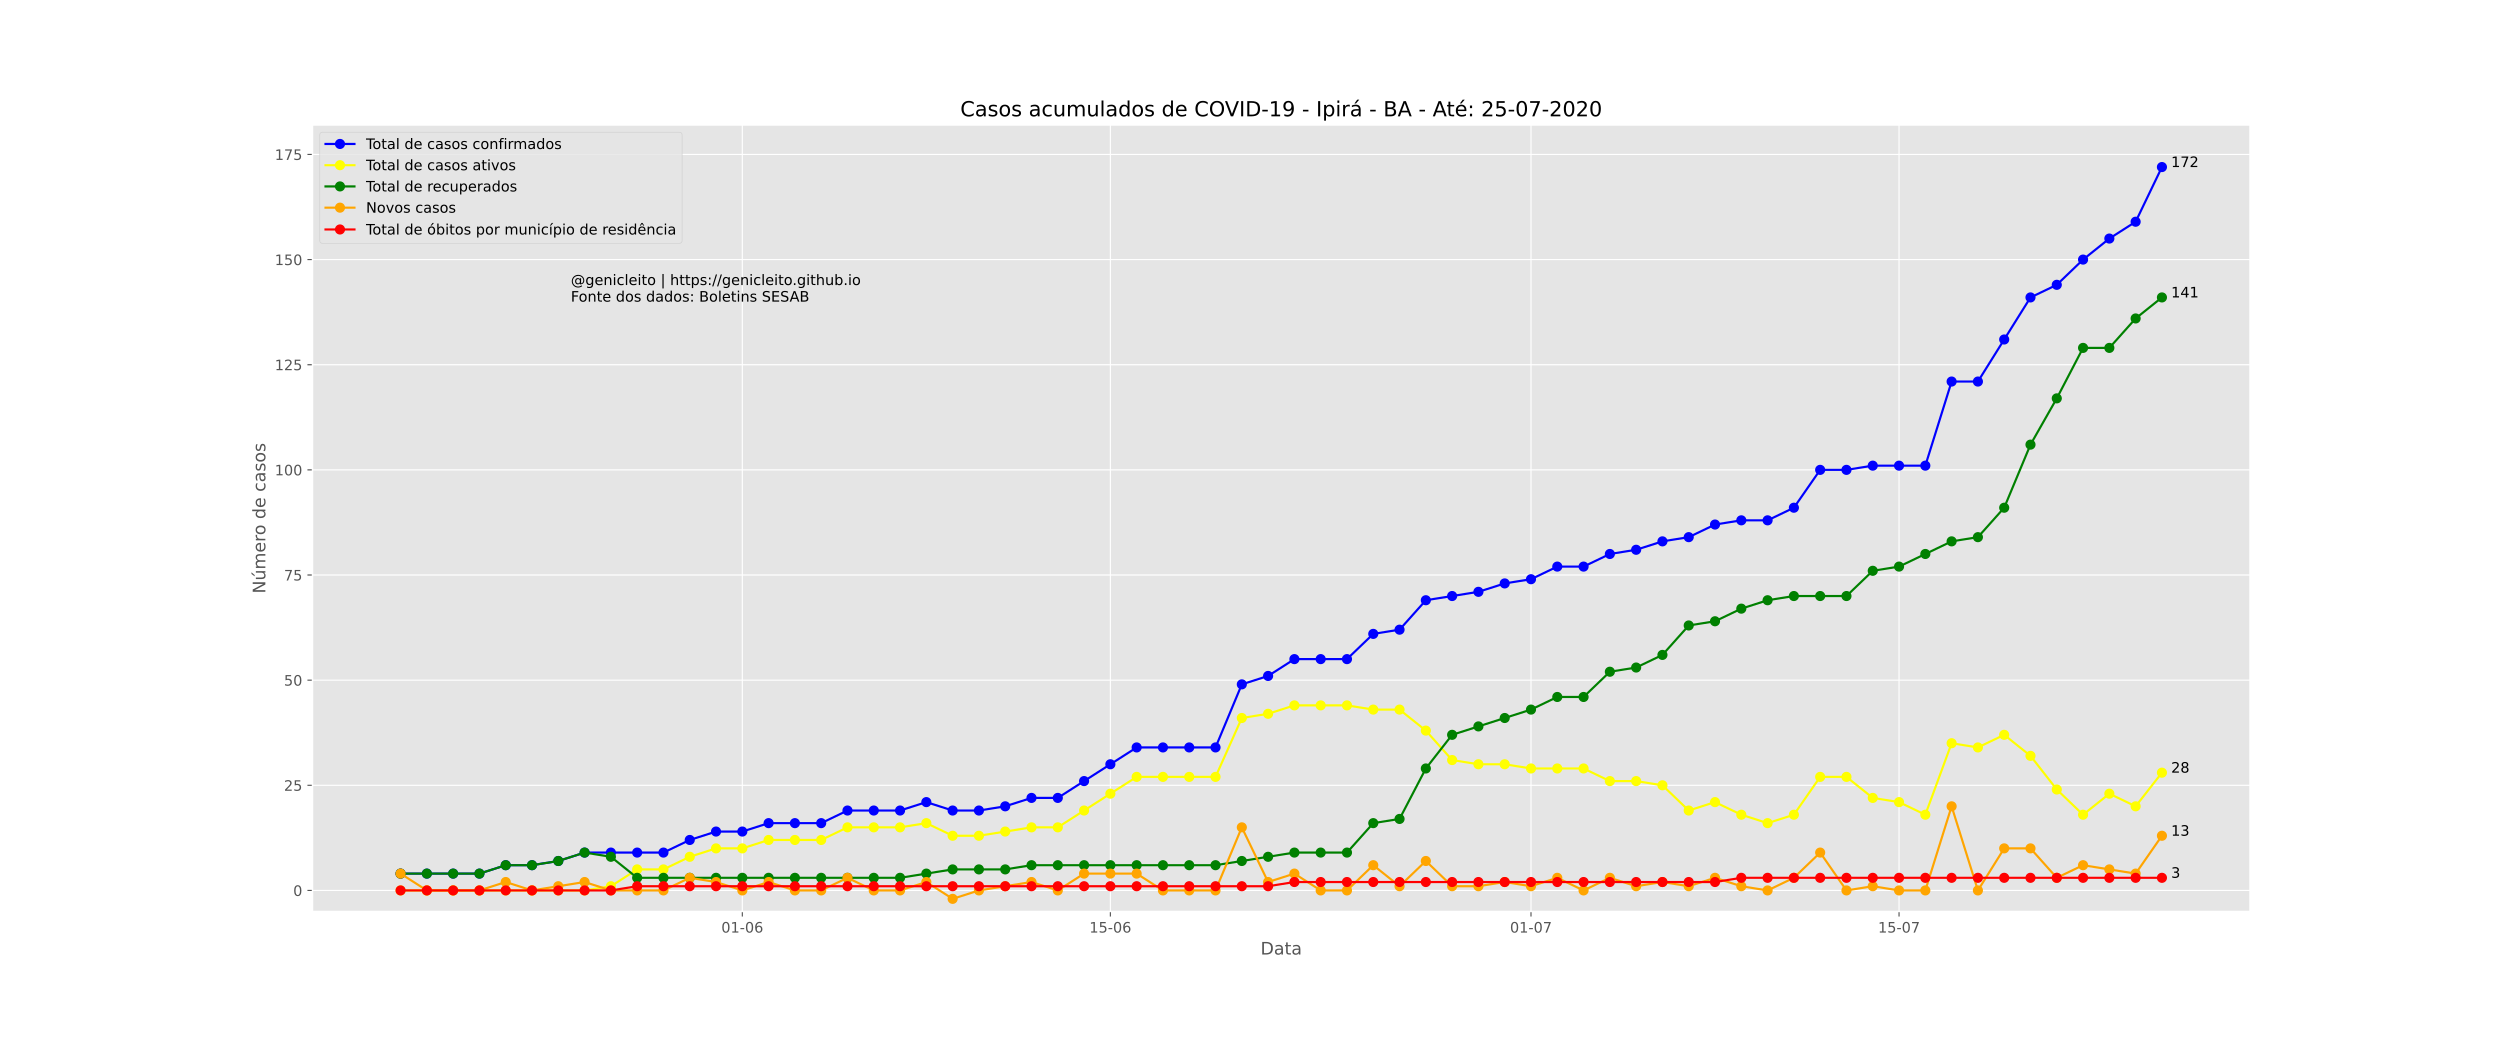 <?xml version="1.0" encoding="utf-8" standalone="no"?>
<!DOCTYPE svg PUBLIC "-//W3C//DTD SVG 1.1//EN"
  "http://www.w3.org/Graphics/SVG/1.1/DTD/svg11.dtd">
<!-- Created with matplotlib (https://matplotlib.org/) -->
<svg height="720pt" version="1.1" viewBox="0 0 1728 720" width="1728pt" xmlns="http://www.w3.org/2000/svg" xmlns:xlink="http://www.w3.org/1999/xlink">
 <defs>
  <style type="text/css">
*{stroke-linecap:butt;stroke-linejoin:round;}
  </style>
 </defs>
 <g id="figure_1">
  <g id="patch_1">
   <path d="M 0 720 
L 1728 720 
L 1728 0 
L 0 0 
z
" style="fill:#ffffff;"/>
  </g>
  <g id="axes_1">
   <g id="patch_2">
    <path d="M 216 630 
L 1555.2 630 
L 1555.2 86.4 
L 216 86.4 
z
" style="fill:#e5e5e5;"/>
   </g>
   <g id="matplotlib.axis_1">
    <g id="xtick_1">
     <g id="line2d_1">
      <path clip-path="url(#p36864ae408)" d="M 513.095 630 
L 513.095 86.4 
" style="fill:none;stroke:#ffffff;stroke-linecap:square;stroke-width:0.8;"/>
     </g>
     <g id="line2d_2">
      <defs>
       <path d="M 0 0 
L 0 3.5 
" id="m0e9c07324a" style="stroke:#555555;stroke-width:0.8;"/>
      </defs>
      <g>
       <use style="fill:#555555;stroke:#555555;stroke-width:0.8;" x="513.095" xlink:href="#m0e9c07324a" y="630"/>
      </g>
     </g>
     <g id="text_1">
      <!-- 01-06 -->
      <defs>
       <path d="M 31.781 66.406 
Q 24.172 66.406 20.328 58.906 
Q 16.5 51.422 16.5 36.375 
Q 16.5 21.391 20.328 13.891 
Q 24.172 6.391 31.781 6.391 
Q 39.453 6.391 43.281 13.891 
Q 47.125 21.391 47.125 36.375 
Q 47.125 51.422 43.281 58.906 
Q 39.453 66.406 31.781 66.406 
z
M 31.781 74.219 
Q 44.047 74.219 50.516 64.516 
Q 56.984 54.828 56.984 36.375 
Q 56.984 17.969 50.516 8.266 
Q 44.047 -1.422 31.781 -1.422 
Q 19.531 -1.422 13.062 8.266 
Q 6.594 17.969 6.594 36.375 
Q 6.594 54.828 13.062 64.516 
Q 19.531 74.219 31.781 74.219 
z
" id="DejaVuSans-48"/>
       <path d="M 12.406 8.297 
L 28.516 8.297 
L 28.516 63.922 
L 10.984 60.406 
L 10.984 69.391 
L 28.422 72.906 
L 38.281 72.906 
L 38.281 8.297 
L 54.391 8.297 
L 54.391 0 
L 12.406 0 
z
" id="DejaVuSans-49"/>
       <path d="M 4.891 31.391 
L 31.203 31.391 
L 31.203 23.391 
L 4.891 23.391 
z
" id="DejaVuSans-45"/>
       <path d="M 33.016 40.375 
Q 26.375 40.375 22.484 35.828 
Q 18.609 31.297 18.609 23.391 
Q 18.609 15.531 22.484 10.953 
Q 26.375 6.391 33.016 6.391 
Q 39.656 6.391 43.531 10.953 
Q 47.406 15.531 47.406 23.391 
Q 47.406 31.297 43.531 35.828 
Q 39.656 40.375 33.016 40.375 
z
M 52.594 71.297 
L 52.594 62.312 
Q 48.875 64.062 45.094 64.984 
Q 41.312 65.922 37.594 65.922 
Q 27.828 65.922 22.672 59.328 
Q 17.531 52.734 16.797 39.406 
Q 19.672 43.656 24.016 45.922 
Q 28.375 48.188 33.594 48.188 
Q 44.578 48.188 50.953 41.516 
Q 57.328 34.859 57.328 23.391 
Q 57.328 12.156 50.688 5.359 
Q 44.047 -1.422 33.016 -1.422 
Q 20.359 -1.422 13.672 8.266 
Q 6.984 17.969 6.984 36.375 
Q 6.984 53.656 15.188 63.938 
Q 23.391 74.219 37.203 74.219 
Q 40.922 74.219 44.703 73.484 
Q 48.484 72.75 52.594 71.297 
z
" id="DejaVuSans-54"/>
      </defs>
      <g style="fill:#555555;" transform="translate(498.566 644.598)scale(0.1 -0.1)">
       <use xlink:href="#DejaVuSans-48"/>
       <use x="63.623" xlink:href="#DejaVuSans-49"/>
       <use x="127.246" xlink:href="#DejaVuSans-45"/>
       <use x="163.33" xlink:href="#DejaVuSans-48"/>
       <use x="226.953" xlink:href="#DejaVuSans-54"/>
      </g>
     </g>
    </g>
    <g id="xtick_2">
     <g id="line2d_3">
      <path clip-path="url(#p36864ae408)" d="M 767.489 630 
L 767.489 86.4 
" style="fill:none;stroke:#ffffff;stroke-linecap:square;stroke-width:0.8;"/>
     </g>
     <g id="line2d_4">
      <g>
       <use style="fill:#555555;stroke:#555555;stroke-width:0.8;" x="767.489" xlink:href="#m0e9c07324a" y="630"/>
      </g>
     </g>
     <g id="text_2">
      <!-- 15-06 -->
      <defs>
       <path d="M 10.797 72.906 
L 49.516 72.906 
L 49.516 64.594 
L 19.828 64.594 
L 19.828 46.734 
Q 21.969 47.469 24.109 47.828 
Q 26.266 48.188 28.422 48.188 
Q 40.625 48.188 47.75 41.5 
Q 54.891 34.812 54.891 23.391 
Q 54.891 11.625 47.562 5.094 
Q 40.234 -1.422 26.906 -1.422 
Q 22.312 -1.422 17.547 -0.641 
Q 12.797 0.141 7.719 1.703 
L 7.719 11.625 
Q 12.109 9.234 16.797 8.062 
Q 21.484 6.891 26.703 6.891 
Q 35.156 6.891 40.078 11.328 
Q 45.016 15.766 45.016 23.391 
Q 45.016 31 40.078 35.438 
Q 35.156 39.891 26.703 39.891 
Q 22.75 39.891 18.812 39.016 
Q 14.891 38.141 10.797 36.281 
z
" id="DejaVuSans-53"/>
      </defs>
      <g style="fill:#555555;" transform="translate(752.96 644.598)scale(0.1 -0.1)">
       <use xlink:href="#DejaVuSans-49"/>
       <use x="63.623" xlink:href="#DejaVuSans-53"/>
       <use x="127.246" xlink:href="#DejaVuSans-45"/>
       <use x="163.33" xlink:href="#DejaVuSans-48"/>
       <use x="226.953" xlink:href="#DejaVuSans-54"/>
      </g>
     </g>
    </g>
    <g id="xtick_3">
     <g id="line2d_5">
      <path clip-path="url(#p36864ae408)" d="M 1058.224 630 
L 1058.224 86.4 
" style="fill:none;stroke:#ffffff;stroke-linecap:square;stroke-width:0.8;"/>
     </g>
     <g id="line2d_6">
      <g>
       <use style="fill:#555555;stroke:#555555;stroke-width:0.8;" x="1058.224" xlink:href="#m0e9c07324a" y="630"/>
      </g>
     </g>
     <g id="text_3">
      <!-- 01-07 -->
      <defs>
       <path d="M 8.203 72.906 
L 55.078 72.906 
L 55.078 68.703 
L 28.609 0 
L 18.312 0 
L 43.219 64.594 
L 8.203 64.594 
z
" id="DejaVuSans-55"/>
      </defs>
      <g style="fill:#555555;" transform="translate(1043.695 644.598)scale(0.1 -0.1)">
       <use xlink:href="#DejaVuSans-48"/>
       <use x="63.623" xlink:href="#DejaVuSans-49"/>
       <use x="127.246" xlink:href="#DejaVuSans-45"/>
       <use x="163.33" xlink:href="#DejaVuSans-48"/>
       <use x="226.953" xlink:href="#DejaVuSans-55"/>
      </g>
     </g>
    </g>
    <g id="xtick_4">
     <g id="line2d_7">
      <path clip-path="url(#p36864ae408)" d="M 1312.618 630 
L 1312.618 86.4 
" style="fill:none;stroke:#ffffff;stroke-linecap:square;stroke-width:0.8;"/>
     </g>
     <g id="line2d_8">
      <g>
       <use style="fill:#555555;stroke:#555555;stroke-width:0.8;" x="1312.618" xlink:href="#m0e9c07324a" y="630"/>
      </g>
     </g>
     <g id="text_4">
      <!-- 15-07 -->
      <g style="fill:#555555;" transform="translate(1298.089 644.598)scale(0.1 -0.1)">
       <use xlink:href="#DejaVuSans-49"/>
       <use x="63.623" xlink:href="#DejaVuSans-53"/>
       <use x="127.246" xlink:href="#DejaVuSans-45"/>
       <use x="163.33" xlink:href="#DejaVuSans-48"/>
       <use x="226.953" xlink:href="#DejaVuSans-55"/>
      </g>
     </g>
    </g>
    <g id="text_5">
     <!-- Data -->
     <defs>
      <path d="M 19.672 64.797 
L 19.672 8.109 
L 31.594 8.109 
Q 46.688 8.109 53.688 14.938 
Q 60.688 21.781 60.688 36.531 
Q 60.688 51.172 53.688 57.984 
Q 46.688 64.797 31.594 64.797 
z
M 9.812 72.906 
L 30.078 72.906 
Q 51.266 72.906 61.172 64.094 
Q 71.094 55.281 71.094 36.531 
Q 71.094 17.672 61.125 8.828 
Q 51.172 0 30.078 0 
L 9.812 0 
z
" id="DejaVuSans-68"/>
      <path d="M 34.281 27.484 
Q 23.391 27.484 19.188 25 
Q 14.984 22.516 14.984 16.5 
Q 14.984 11.719 18.141 8.906 
Q 21.297 6.109 26.703 6.109 
Q 34.188 6.109 38.703 11.406 
Q 43.219 16.703 43.219 25.484 
L 43.219 27.484 
z
M 52.203 31.203 
L 52.203 0 
L 43.219 0 
L 43.219 8.297 
Q 40.141 3.328 35.547 0.953 
Q 30.953 -1.422 24.312 -1.422 
Q 15.922 -1.422 10.953 3.297 
Q 6 8.016 6 15.922 
Q 6 25.141 12.172 29.828 
Q 18.359 34.516 30.609 34.516 
L 43.219 34.516 
L 43.219 35.406 
Q 43.219 41.609 39.141 45 
Q 35.062 48.391 27.688 48.391 
Q 23 48.391 18.547 47.266 
Q 14.109 46.141 10.016 43.891 
L 10.016 52.203 
Q 14.938 54.109 19.578 55.047 
Q 24.219 56 28.609 56 
Q 40.484 56 46.344 49.844 
Q 52.203 43.703 52.203 31.203 
z
" id="DejaVuSans-97"/>
      <path d="M 18.312 70.219 
L 18.312 54.688 
L 36.812 54.688 
L 36.812 47.703 
L 18.312 47.703 
L 18.312 18.016 
Q 18.312 11.328 20.141 9.422 
Q 21.969 7.516 27.594 7.516 
L 36.812 7.516 
L 36.812 0 
L 27.594 0 
Q 17.188 0 13.234 3.875 
Q 9.281 7.766 9.281 18.016 
L 9.281 47.703 
L 2.688 47.703 
L 2.688 54.688 
L 9.281 54.688 
L 9.281 70.219 
z
" id="DejaVuSans-116"/>
     </defs>
     <g style="fill:#555555;" transform="translate(871.274 659.796)scale(0.12 -0.12)">
      <use xlink:href="#DejaVuSans-68"/>
      <use x="77.002" xlink:href="#DejaVuSans-97"/>
      <use x="138.281" xlink:href="#DejaVuSans-116"/>
      <use x="177.49" xlink:href="#DejaVuSans-97"/>
     </g>
    </g>
   </g>
   <g id="matplotlib.axis_2">
    <g id="ytick_1">
     <g id="line2d_9">
      <path clip-path="url(#p36864ae408)" d="M 216 615.465 
L 1555.2 615.465 
" style="fill:none;stroke:#ffffff;stroke-linecap:square;stroke-width:0.8;"/>
     </g>
     <g id="line2d_10">
      <defs>
       <path d="M 0 0 
L -3.5 0 
" id="m19d899d73f" style="stroke:#555555;stroke-width:0.8;"/>
      </defs>
      <g>
       <use style="fill:#555555;stroke:#555555;stroke-width:0.8;" x="216" xlink:href="#m19d899d73f" y="615.465"/>
      </g>
     </g>
     <g id="text_6">
      <!-- 0 -->
      <g style="fill:#555555;" transform="translate(202.637 619.264)scale(0.1 -0.1)">
       <use xlink:href="#DejaVuSans-48"/>
      </g>
     </g>
    </g>
    <g id="ytick_2">
     <g id="line2d_11">
      <path clip-path="url(#p36864ae408)" d="M 216 542.791 
L 1555.2 542.791 
" style="fill:none;stroke:#ffffff;stroke-linecap:square;stroke-width:0.8;"/>
     </g>
     <g id="line2d_12">
      <g>
       <use style="fill:#555555;stroke:#555555;stroke-width:0.8;" x="216" xlink:href="#m19d899d73f" y="542.791"/>
      </g>
     </g>
     <g id="text_7">
      <!-- 25 -->
      <defs>
       <path d="M 19.188 8.297 
L 53.609 8.297 
L 53.609 0 
L 7.328 0 
L 7.328 8.297 
Q 12.938 14.109 22.625 23.891 
Q 32.328 33.688 34.812 36.531 
Q 39.547 41.844 41.422 45.531 
Q 43.312 49.219 43.312 52.781 
Q 43.312 58.594 39.234 62.25 
Q 35.156 65.922 28.609 65.922 
Q 23.969 65.922 18.812 64.312 
Q 13.672 62.703 7.812 59.422 
L 7.812 69.391 
Q 13.766 71.781 18.938 73 
Q 24.125 74.219 28.422 74.219 
Q 39.75 74.219 46.484 68.547 
Q 53.219 62.891 53.219 53.422 
Q 53.219 48.922 51.531 44.891 
Q 49.859 40.875 45.406 35.406 
Q 44.188 33.984 37.641 27.219 
Q 31.109 20.453 19.188 8.297 
z
" id="DejaVuSans-50"/>
      </defs>
      <g style="fill:#555555;" transform="translate(196.275 546.591)scale(0.1 -0.1)">
       <use xlink:href="#DejaVuSans-50"/>
       <use x="63.623" xlink:href="#DejaVuSans-53"/>
      </g>
     </g>
    </g>
    <g id="ytick_3">
     <g id="line2d_13">
      <path clip-path="url(#p36864ae408)" d="M 216 470.118 
L 1555.2 470.118 
" style="fill:none;stroke:#ffffff;stroke-linecap:square;stroke-width:0.8;"/>
     </g>
     <g id="line2d_14">
      <g>
       <use style="fill:#555555;stroke:#555555;stroke-width:0.8;" x="216" xlink:href="#m19d899d73f" y="470.118"/>
      </g>
     </g>
     <g id="text_8">
      <!-- 50 -->
      <g style="fill:#555555;" transform="translate(196.275 473.917)scale(0.1 -0.1)">
       <use xlink:href="#DejaVuSans-53"/>
       <use x="63.623" xlink:href="#DejaVuSans-48"/>
      </g>
     </g>
    </g>
    <g id="ytick_4">
     <g id="line2d_15">
      <path clip-path="url(#p36864ae408)" d="M 216 397.444 
L 1555.2 397.444 
" style="fill:none;stroke:#ffffff;stroke-linecap:square;stroke-width:0.8;"/>
     </g>
     <g id="line2d_16">
      <g>
       <use style="fill:#555555;stroke:#555555;stroke-width:0.8;" x="216" xlink:href="#m19d899d73f" y="397.444"/>
      </g>
     </g>
     <g id="text_9">
      <!-- 75 -->
      <g style="fill:#555555;" transform="translate(196.275 401.243)scale(0.1 -0.1)">
       <use xlink:href="#DejaVuSans-55"/>
       <use x="63.623" xlink:href="#DejaVuSans-53"/>
      </g>
     </g>
    </g>
    <g id="ytick_5">
     <g id="line2d_17">
      <path clip-path="url(#p36864ae408)" d="M 216 324.77 
L 1555.2 324.77 
" style="fill:none;stroke:#ffffff;stroke-linecap:square;stroke-width:0.8;"/>
     </g>
     <g id="line2d_18">
      <g>
       <use style="fill:#555555;stroke:#555555;stroke-width:0.8;" x="216" xlink:href="#m19d899d73f" y="324.77"/>
      </g>
     </g>
     <g id="text_10">
      <!-- 100 -->
      <g style="fill:#555555;" transform="translate(189.912 328.569)scale(0.1 -0.1)">
       <use xlink:href="#DejaVuSans-49"/>
       <use x="63.623" xlink:href="#DejaVuSans-48"/>
       <use x="127.246" xlink:href="#DejaVuSans-48"/>
      </g>
     </g>
    </g>
    <g id="ytick_6">
     <g id="line2d_19">
      <path clip-path="url(#p36864ae408)" d="M 216 252.096 
L 1555.2 252.096 
" style="fill:none;stroke:#ffffff;stroke-linecap:square;stroke-width:0.8;"/>
     </g>
     <g id="line2d_20">
      <g>
       <use style="fill:#555555;stroke:#555555;stroke-width:0.8;" x="216" xlink:href="#m19d899d73f" y="252.096"/>
      </g>
     </g>
     <g id="text_11">
      <!-- 125 -->
      <g style="fill:#555555;" transform="translate(189.912 255.895)scale(0.1 -0.1)">
       <use xlink:href="#DejaVuSans-49"/>
       <use x="63.623" xlink:href="#DejaVuSans-50"/>
       <use x="127.246" xlink:href="#DejaVuSans-53"/>
      </g>
     </g>
    </g>
    <g id="ytick_7">
     <g id="line2d_21">
      <path clip-path="url(#p36864ae408)" d="M 216 179.422 
L 1555.2 179.422 
" style="fill:none;stroke:#ffffff;stroke-linecap:square;stroke-width:0.8;"/>
     </g>
     <g id="line2d_22">
      <g>
       <use style="fill:#555555;stroke:#555555;stroke-width:0.8;" x="216" xlink:href="#m19d899d73f" y="179.422"/>
      </g>
     </g>
     <g id="text_12">
      <!-- 150 -->
      <g style="fill:#555555;" transform="translate(189.912 183.222)scale(0.1 -0.1)">
       <use xlink:href="#DejaVuSans-49"/>
       <use x="63.623" xlink:href="#DejaVuSans-53"/>
       <use x="127.246" xlink:href="#DejaVuSans-48"/>
      </g>
     </g>
    </g>
    <g id="ytick_8">
     <g id="line2d_23">
      <path clip-path="url(#p36864ae408)" d="M 216 106.749 
L 1555.2 106.749 
" style="fill:none;stroke:#ffffff;stroke-linecap:square;stroke-width:0.8;"/>
     </g>
     <g id="line2d_24">
      <g>
       <use style="fill:#555555;stroke:#555555;stroke-width:0.8;" x="216" xlink:href="#m19d899d73f" y="106.749"/>
      </g>
     </g>
     <g id="text_13">
      <!-- 175 -->
      <g style="fill:#555555;" transform="translate(189.912 110.548)scale(0.1 -0.1)">
       <use xlink:href="#DejaVuSans-49"/>
       <use x="63.623" xlink:href="#DejaVuSans-55"/>
       <use x="127.246" xlink:href="#DejaVuSans-53"/>
      </g>
     </g>
    </g>
    <g id="text_14">
     <!-- Número de casos -->
     <defs>
      <path d="M 9.812 72.906 
L 23.094 72.906 
L 55.422 11.922 
L 55.422 72.906 
L 64.984 72.906 
L 64.984 0 
L 51.703 0 
L 19.391 60.984 
L 19.391 0 
L 9.812 0 
z
" id="DejaVuSans-78"/>
      <path d="M 8.5 21.578 
L 8.5 54.688 
L 17.484 54.688 
L 17.484 21.922 
Q 17.484 14.156 20.5 10.266 
Q 23.531 6.391 29.594 6.391 
Q 36.859 6.391 41.078 11.031 
Q 45.312 15.672 45.312 23.688 
L 45.312 54.688 
L 54.297 54.688 
L 54.297 0 
L 45.312 0 
L 45.312 8.406 
Q 42.047 3.422 37.719 1 
Q 33.406 -1.422 27.688 -1.422 
Q 18.266 -1.422 13.375 4.438 
Q 8.5 10.297 8.5 21.578 
z
M 31.109 56 
z
M 37.781 79.984 
L 47.5 79.984 
L 31.594 61.625 
L 24.109 61.625 
z
" id="DejaVuSans-250"/>
      <path d="M 52 44.188 
Q 55.375 50.25 60.062 53.125 
Q 64.75 56 71.094 56 
Q 79.641 56 84.281 50.016 
Q 88.922 44.047 88.922 33.016 
L 88.922 0 
L 79.891 0 
L 79.891 32.719 
Q 79.891 40.578 77.094 44.375 
Q 74.312 48.188 68.609 48.188 
Q 61.625 48.188 57.562 43.547 
Q 53.516 38.922 53.516 30.906 
L 53.516 0 
L 44.484 0 
L 44.484 32.719 
Q 44.484 40.625 41.703 44.406 
Q 38.922 48.188 33.109 48.188 
Q 26.219 48.188 22.156 43.531 
Q 18.109 38.875 18.109 30.906 
L 18.109 0 
L 9.078 0 
L 9.078 54.688 
L 18.109 54.688 
L 18.109 46.188 
Q 21.188 51.219 25.484 53.609 
Q 29.781 56 35.688 56 
Q 41.656 56 45.828 52.969 
Q 50 49.953 52 44.188 
z
" id="DejaVuSans-109"/>
      <path d="M 56.203 29.594 
L 56.203 25.203 
L 14.891 25.203 
Q 15.484 15.922 20.484 11.062 
Q 25.484 6.203 34.422 6.203 
Q 39.594 6.203 44.453 7.469 
Q 49.312 8.734 54.109 11.281 
L 54.109 2.781 
Q 49.266 0.734 44.188 -0.344 
Q 39.109 -1.422 33.891 -1.422 
Q 20.797 -1.422 13.156 6.188 
Q 5.516 13.812 5.516 26.812 
Q 5.516 40.234 12.766 48.109 
Q 20.016 56 32.328 56 
Q 43.359 56 49.781 48.891 
Q 56.203 41.797 56.203 29.594 
z
M 47.219 32.234 
Q 47.125 39.594 43.094 43.984 
Q 39.062 48.391 32.422 48.391 
Q 24.906 48.391 20.391 44.141 
Q 15.875 39.891 15.188 32.172 
z
" id="DejaVuSans-101"/>
      <path d="M 41.109 46.297 
Q 39.594 47.172 37.812 47.578 
Q 36.031 48 33.891 48 
Q 26.266 48 22.188 43.047 
Q 18.109 38.094 18.109 28.812 
L 18.109 0 
L 9.078 0 
L 9.078 54.688 
L 18.109 54.688 
L 18.109 46.188 
Q 20.953 51.172 25.484 53.578 
Q 30.031 56 36.531 56 
Q 37.453 56 38.578 55.875 
Q 39.703 55.766 41.062 55.516 
z
" id="DejaVuSans-114"/>
      <path d="M 30.609 48.391 
Q 23.391 48.391 19.188 42.75 
Q 14.984 37.109 14.984 27.297 
Q 14.984 17.484 19.156 11.844 
Q 23.344 6.203 30.609 6.203 
Q 37.797 6.203 41.984 11.859 
Q 46.188 17.531 46.188 27.297 
Q 46.188 37.016 41.984 42.703 
Q 37.797 48.391 30.609 48.391 
z
M 30.609 56 
Q 42.328 56 49.016 48.375 
Q 55.719 40.766 55.719 27.297 
Q 55.719 13.875 49.016 6.219 
Q 42.328 -1.422 30.609 -1.422 
Q 18.844 -1.422 12.172 6.219 
Q 5.516 13.875 5.516 27.297 
Q 5.516 40.766 12.172 48.375 
Q 18.844 56 30.609 56 
z
" id="DejaVuSans-111"/>
      <path id="DejaVuSans-32"/>
      <path d="M 45.406 46.391 
L 45.406 75.984 
L 54.391 75.984 
L 54.391 0 
L 45.406 0 
L 45.406 8.203 
Q 42.578 3.328 38.25 0.953 
Q 33.938 -1.422 27.875 -1.422 
Q 17.969 -1.422 11.734 6.484 
Q 5.516 14.406 5.516 27.297 
Q 5.516 40.188 11.734 48.094 
Q 17.969 56 27.875 56 
Q 33.938 56 38.25 53.625 
Q 42.578 51.266 45.406 46.391 
z
M 14.797 27.297 
Q 14.797 17.391 18.875 11.75 
Q 22.953 6.109 30.078 6.109 
Q 37.203 6.109 41.297 11.75 
Q 45.406 17.391 45.406 27.297 
Q 45.406 37.203 41.297 42.844 
Q 37.203 48.484 30.078 48.484 
Q 22.953 48.484 18.875 42.844 
Q 14.797 37.203 14.797 27.297 
z
" id="DejaVuSans-100"/>
      <path d="M 48.781 52.594 
L 48.781 44.188 
Q 44.969 46.297 41.141 47.344 
Q 37.312 48.391 33.406 48.391 
Q 24.656 48.391 19.812 42.844 
Q 14.984 37.312 14.984 27.297 
Q 14.984 17.281 19.812 11.734 
Q 24.656 6.203 33.406 6.203 
Q 37.312 6.203 41.141 7.25 
Q 44.969 8.297 48.781 10.406 
L 48.781 2.094 
Q 45.016 0.344 40.984 -0.531 
Q 36.969 -1.422 32.422 -1.422 
Q 20.062 -1.422 12.781 6.344 
Q 5.516 14.109 5.516 27.297 
Q 5.516 40.672 12.859 48.328 
Q 20.219 56 33.016 56 
Q 37.156 56 41.109 55.141 
Q 45.062 54.297 48.781 52.594 
z
" id="DejaVuSans-99"/>
      <path d="M 44.281 53.078 
L 44.281 44.578 
Q 40.484 46.531 36.375 47.5 
Q 32.281 48.484 27.875 48.484 
Q 21.188 48.484 17.844 46.438 
Q 14.5 44.391 14.5 40.281 
Q 14.5 37.156 16.891 35.375 
Q 19.281 33.594 26.516 31.984 
L 29.594 31.297 
Q 39.156 29.25 43.188 25.516 
Q 47.219 21.781 47.219 15.094 
Q 47.219 7.469 41.188 3.016 
Q 35.156 -1.422 24.609 -1.422 
Q 20.219 -1.422 15.453 -0.562 
Q 10.688 0.297 5.422 2 
L 5.422 11.281 
Q 10.406 8.688 15.234 7.391 
Q 20.062 6.109 24.812 6.109 
Q 31.156 6.109 34.562 8.281 
Q 37.984 10.453 37.984 14.406 
Q 37.984 18.062 35.516 20.016 
Q 33.062 21.969 24.703 23.781 
L 21.578 24.516 
Q 13.234 26.266 9.516 29.906 
Q 5.812 33.547 5.812 39.891 
Q 5.812 47.609 11.281 51.797 
Q 16.75 56 26.812 56 
Q 31.781 56 36.172 55.266 
Q 40.578 54.547 44.281 53.078 
z
" id="DejaVuSans-115"/>
     </defs>
     <g style="fill:#555555;" transform="translate(183.417 410.243)rotate(-90)scale(0.12 -0.12)">
      <use xlink:href="#DejaVuSans-78"/>
      <use x="74.805" xlink:href="#DejaVuSans-250"/>
      <use x="138.184" xlink:href="#DejaVuSans-109"/>
      <use x="235.596" xlink:href="#DejaVuSans-101"/>
      <use x="297.119" xlink:href="#DejaVuSans-114"/>
      <use x="335.982" xlink:href="#DejaVuSans-111"/>
      <use x="397.164" xlink:href="#DejaVuSans-32"/>
      <use x="428.951" xlink:href="#DejaVuSans-100"/>
      <use x="492.428" xlink:href="#DejaVuSans-101"/>
      <use x="553.951" xlink:href="#DejaVuSans-32"/>
      <use x="585.738" xlink:href="#DejaVuSans-99"/>
      <use x="640.719" xlink:href="#DejaVuSans-97"/>
      <use x="701.998" xlink:href="#DejaVuSans-115"/>
      <use x="754.098" xlink:href="#DejaVuSans-111"/>
      <use x="815.279" xlink:href="#DejaVuSans-115"/>
     </g>
    </g>
   </g>
   <g id="line2d_25">
    <path clip-path="url(#p36864ae408)" d="M 276.873 603.837 
L 295.044 603.837 
L 313.215 603.837 
L 331.386 603.837 
L 349.557 598.024 
L 367.728 598.024 
L 385.899 595.117 
L 404.069 589.303 
L 422.24 589.303 
L 440.411 589.303 
L 458.582 589.303 
L 476.753 580.582 
L 494.924 574.768 
L 513.095 574.768 
L 531.266 568.954 
L 549.437 568.954 
L 567.608 568.954 
L 585.779 560.233 
L 603.95 560.233 
L 622.121 560.233 
L 640.292 554.419 
L 658.463 560.233 
L 676.634 560.233 
L 694.805 557.326 
L 712.976 551.512 
L 731.147 551.512 
L 749.318 539.884 
L 767.489 528.257 
L 785.66 516.629 
L 803.831 516.629 
L 822.002 516.629 
L 840.173 516.629 
L 858.344 473.025 
L 876.515 467.211 
L 894.685 455.583 
L 912.856 455.583 
L 931.027 455.583 
L 949.198 438.141 
L 967.369 435.234 
L 985.54 414.886 
L 1003.711 411.979 
L 1021.882 409.072 
L 1040.053 403.258 
L 1058.224 400.351 
L 1076.395 391.63 
L 1094.566 391.63 
L 1112.737 382.909 
L 1130.908 380.002 
L 1149.079 374.188 
L 1167.25 371.281 
L 1185.421 362.56 
L 1203.592 359.653 
L 1221.763 359.653 
L 1239.934 350.933 
L 1258.105 324.77 
L 1276.276 324.77 
L 1294.447 321.863 
L 1312.618 321.863 
L 1330.789 321.863 
L 1348.96 263.724 
L 1367.131 263.724 
L 1385.301 234.655 
L 1403.472 205.585 
L 1421.643 196.864 
L 1439.814 179.422 
L 1457.985 164.888 
L 1476.156 153.26 
L 1494.327 115.47 
" style="fill:none;stroke:#0000ff;stroke-linecap:square;stroke-width:1.5;"/>
    <defs>
     <path d="M 0 3 
C 0.796 3 1.559 2.684 2.121 2.121 
C 2.684 1.559 3 0.796 3 0 
C 3 -0.796 2.684 -1.559 2.121 -2.121 
C 1.559 -2.684 0.796 -3 0 -3 
C -0.796 -3 -1.559 -2.684 -2.121 -2.121 
C -2.684 -1.559 -3 -0.796 -3 0 
C -3 0.796 -2.684 1.559 -2.121 2.121 
C -1.559 2.684 -0.796 3 0 3 
z
" id="md3b3e7fb15" style="stroke:#0000ff;"/>
    </defs>
    <g clip-path="url(#p36864ae408)">
     <use style="fill:#0000ff;stroke:#0000ff;" x="276.873" xlink:href="#md3b3e7fb15" y="603.837"/>
     <use style="fill:#0000ff;stroke:#0000ff;" x="295.044" xlink:href="#md3b3e7fb15" y="603.837"/>
     <use style="fill:#0000ff;stroke:#0000ff;" x="313.215" xlink:href="#md3b3e7fb15" y="603.837"/>
     <use style="fill:#0000ff;stroke:#0000ff;" x="331.386" xlink:href="#md3b3e7fb15" y="603.837"/>
     <use style="fill:#0000ff;stroke:#0000ff;" x="349.557" xlink:href="#md3b3e7fb15" y="598.024"/>
     <use style="fill:#0000ff;stroke:#0000ff;" x="367.728" xlink:href="#md3b3e7fb15" y="598.024"/>
     <use style="fill:#0000ff;stroke:#0000ff;" x="385.899" xlink:href="#md3b3e7fb15" y="595.117"/>
     <use style="fill:#0000ff;stroke:#0000ff;" x="404.069" xlink:href="#md3b3e7fb15" y="589.303"/>
     <use style="fill:#0000ff;stroke:#0000ff;" x="422.24" xlink:href="#md3b3e7fb15" y="589.303"/>
     <use style="fill:#0000ff;stroke:#0000ff;" x="440.411" xlink:href="#md3b3e7fb15" y="589.303"/>
     <use style="fill:#0000ff;stroke:#0000ff;" x="458.582" xlink:href="#md3b3e7fb15" y="589.303"/>
     <use style="fill:#0000ff;stroke:#0000ff;" x="476.753" xlink:href="#md3b3e7fb15" y="580.582"/>
     <use style="fill:#0000ff;stroke:#0000ff;" x="494.924" xlink:href="#md3b3e7fb15" y="574.768"/>
     <use style="fill:#0000ff;stroke:#0000ff;" x="513.095" xlink:href="#md3b3e7fb15" y="574.768"/>
     <use style="fill:#0000ff;stroke:#0000ff;" x="531.266" xlink:href="#md3b3e7fb15" y="568.954"/>
     <use style="fill:#0000ff;stroke:#0000ff;" x="549.437" xlink:href="#md3b3e7fb15" y="568.954"/>
     <use style="fill:#0000ff;stroke:#0000ff;" x="567.608" xlink:href="#md3b3e7fb15" y="568.954"/>
     <use style="fill:#0000ff;stroke:#0000ff;" x="585.779" xlink:href="#md3b3e7fb15" y="560.233"/>
     <use style="fill:#0000ff;stroke:#0000ff;" x="603.95" xlink:href="#md3b3e7fb15" y="560.233"/>
     <use style="fill:#0000ff;stroke:#0000ff;" x="622.121" xlink:href="#md3b3e7fb15" y="560.233"/>
     <use style="fill:#0000ff;stroke:#0000ff;" x="640.292" xlink:href="#md3b3e7fb15" y="554.419"/>
     <use style="fill:#0000ff;stroke:#0000ff;" x="658.463" xlink:href="#md3b3e7fb15" y="560.233"/>
     <use style="fill:#0000ff;stroke:#0000ff;" x="676.634" xlink:href="#md3b3e7fb15" y="560.233"/>
     <use style="fill:#0000ff;stroke:#0000ff;" x="694.805" xlink:href="#md3b3e7fb15" y="557.326"/>
     <use style="fill:#0000ff;stroke:#0000ff;" x="712.976" xlink:href="#md3b3e7fb15" y="551.512"/>
     <use style="fill:#0000ff;stroke:#0000ff;" x="731.147" xlink:href="#md3b3e7fb15" y="551.512"/>
     <use style="fill:#0000ff;stroke:#0000ff;" x="749.318" xlink:href="#md3b3e7fb15" y="539.884"/>
     <use style="fill:#0000ff;stroke:#0000ff;" x="767.489" xlink:href="#md3b3e7fb15" y="528.257"/>
     <use style="fill:#0000ff;stroke:#0000ff;" x="785.66" xlink:href="#md3b3e7fb15" y="516.629"/>
     <use style="fill:#0000ff;stroke:#0000ff;" x="803.831" xlink:href="#md3b3e7fb15" y="516.629"/>
     <use style="fill:#0000ff;stroke:#0000ff;" x="822.002" xlink:href="#md3b3e7fb15" y="516.629"/>
     <use style="fill:#0000ff;stroke:#0000ff;" x="840.173" xlink:href="#md3b3e7fb15" y="516.629"/>
     <use style="fill:#0000ff;stroke:#0000ff;" x="858.344" xlink:href="#md3b3e7fb15" y="473.025"/>
     <use style="fill:#0000ff;stroke:#0000ff;" x="876.515" xlink:href="#md3b3e7fb15" y="467.211"/>
     <use style="fill:#0000ff;stroke:#0000ff;" x="894.685" xlink:href="#md3b3e7fb15" y="455.583"/>
     <use style="fill:#0000ff;stroke:#0000ff;" x="912.856" xlink:href="#md3b3e7fb15" y="455.583"/>
     <use style="fill:#0000ff;stroke:#0000ff;" x="931.027" xlink:href="#md3b3e7fb15" y="455.583"/>
     <use style="fill:#0000ff;stroke:#0000ff;" x="949.198" xlink:href="#md3b3e7fb15" y="438.141"/>
     <use style="fill:#0000ff;stroke:#0000ff;" x="967.369" xlink:href="#md3b3e7fb15" y="435.234"/>
     <use style="fill:#0000ff;stroke:#0000ff;" x="985.54" xlink:href="#md3b3e7fb15" y="414.886"/>
     <use style="fill:#0000ff;stroke:#0000ff;" x="1003.711" xlink:href="#md3b3e7fb15" y="411.979"/>
     <use style="fill:#0000ff;stroke:#0000ff;" x="1021.882" xlink:href="#md3b3e7fb15" y="409.072"/>
     <use style="fill:#0000ff;stroke:#0000ff;" x="1040.053" xlink:href="#md3b3e7fb15" y="403.258"/>
     <use style="fill:#0000ff;stroke:#0000ff;" x="1058.224" xlink:href="#md3b3e7fb15" y="400.351"/>
     <use style="fill:#0000ff;stroke:#0000ff;" x="1076.395" xlink:href="#md3b3e7fb15" y="391.63"/>
     <use style="fill:#0000ff;stroke:#0000ff;" x="1094.566" xlink:href="#md3b3e7fb15" y="391.63"/>
     <use style="fill:#0000ff;stroke:#0000ff;" x="1112.737" xlink:href="#md3b3e7fb15" y="382.909"/>
     <use style="fill:#0000ff;stroke:#0000ff;" x="1130.908" xlink:href="#md3b3e7fb15" y="380.002"/>
     <use style="fill:#0000ff;stroke:#0000ff;" x="1149.079" xlink:href="#md3b3e7fb15" y="374.188"/>
     <use style="fill:#0000ff;stroke:#0000ff;" x="1167.25" xlink:href="#md3b3e7fb15" y="371.281"/>
     <use style="fill:#0000ff;stroke:#0000ff;" x="1185.421" xlink:href="#md3b3e7fb15" y="362.56"/>
     <use style="fill:#0000ff;stroke:#0000ff;" x="1203.592" xlink:href="#md3b3e7fb15" y="359.653"/>
     <use style="fill:#0000ff;stroke:#0000ff;" x="1221.763" xlink:href="#md3b3e7fb15" y="359.653"/>
     <use style="fill:#0000ff;stroke:#0000ff;" x="1239.934" xlink:href="#md3b3e7fb15" y="350.933"/>
     <use style="fill:#0000ff;stroke:#0000ff;" x="1258.105" xlink:href="#md3b3e7fb15" y="324.77"/>
     <use style="fill:#0000ff;stroke:#0000ff;" x="1276.276" xlink:href="#md3b3e7fb15" y="324.77"/>
     <use style="fill:#0000ff;stroke:#0000ff;" x="1294.447" xlink:href="#md3b3e7fb15" y="321.863"/>
     <use style="fill:#0000ff;stroke:#0000ff;" x="1312.618" xlink:href="#md3b3e7fb15" y="321.863"/>
     <use style="fill:#0000ff;stroke:#0000ff;" x="1330.789" xlink:href="#md3b3e7fb15" y="321.863"/>
     <use style="fill:#0000ff;stroke:#0000ff;" x="1348.96" xlink:href="#md3b3e7fb15" y="263.724"/>
     <use style="fill:#0000ff;stroke:#0000ff;" x="1367.131" xlink:href="#md3b3e7fb15" y="263.724"/>
     <use style="fill:#0000ff;stroke:#0000ff;" x="1385.301" xlink:href="#md3b3e7fb15" y="234.655"/>
     <use style="fill:#0000ff;stroke:#0000ff;" x="1403.472" xlink:href="#md3b3e7fb15" y="205.585"/>
     <use style="fill:#0000ff;stroke:#0000ff;" x="1421.643" xlink:href="#md3b3e7fb15" y="196.864"/>
     <use style="fill:#0000ff;stroke:#0000ff;" x="1439.814" xlink:href="#md3b3e7fb15" y="179.422"/>
     <use style="fill:#0000ff;stroke:#0000ff;" x="1457.985" xlink:href="#md3b3e7fb15" y="164.888"/>
     <use style="fill:#0000ff;stroke:#0000ff;" x="1476.156" xlink:href="#md3b3e7fb15" y="153.26"/>
     <use style="fill:#0000ff;stroke:#0000ff;" x="1494.327" xlink:href="#md3b3e7fb15" y="115.47"/>
    </g>
   </g>
   <g id="line2d_26">
    <path clip-path="url(#p36864ae408)" d="M 276.873 615.465 
L 295.044 615.465 
L 313.215 615.465 
L 331.386 615.465 
L 349.557 615.465 
L 367.728 615.465 
L 385.899 615.465 
L 404.069 615.465 
L 422.24 612.558 
L 440.411 600.93 
L 458.582 600.93 
L 476.753 592.21 
L 494.924 586.396 
L 513.095 586.396 
L 531.266 580.582 
L 549.437 580.582 
L 567.608 580.582 
L 585.779 571.861 
L 603.95 571.861 
L 622.121 571.861 
L 640.292 568.954 
L 658.463 577.675 
L 676.634 577.675 
L 694.805 574.768 
L 712.976 571.861 
L 731.147 571.861 
L 749.318 560.233 
L 767.489 548.605 
L 785.66 536.978 
L 803.831 536.978 
L 822.002 536.978 
L 840.173 536.978 
L 858.344 496.28 
L 876.515 493.373 
L 894.685 487.559 
L 912.856 487.559 
L 931.027 487.559 
L 949.198 490.466 
L 967.369 490.466 
L 985.54 505.001 
L 1003.711 525.35 
L 1021.882 528.257 
L 1040.053 528.257 
L 1058.224 531.164 
L 1076.395 531.164 
L 1094.566 531.164 
L 1112.737 539.884 
L 1130.908 539.884 
L 1149.079 542.791 
L 1167.25 560.233 
L 1185.421 554.419 
L 1203.592 563.14 
L 1221.763 568.954 
L 1239.934 563.14 
L 1258.105 536.978 
L 1276.276 536.978 
L 1294.447 551.512 
L 1312.618 554.419 
L 1330.789 563.14 
L 1348.96 513.722 
L 1367.131 516.629 
L 1385.301 507.908 
L 1403.472 522.443 
L 1421.643 545.698 
L 1439.814 563.14 
L 1457.985 548.605 
L 1476.156 557.326 
L 1494.327 534.071 
" style="fill:none;stroke:#ffff00;stroke-linecap:square;stroke-width:1.5;"/>
    <defs>
     <path d="M 0 3 
C 0.796 3 1.559 2.684 2.121 2.121 
C 2.684 1.559 3 0.796 3 0 
C 3 -0.796 2.684 -1.559 2.121 -2.121 
C 1.559 -2.684 0.796 -3 0 -3 
C -0.796 -3 -1.559 -2.684 -2.121 -2.121 
C -2.684 -1.559 -3 -0.796 -3 0 
C -3 0.796 -2.684 1.559 -2.121 2.121 
C -1.559 2.684 -0.796 3 0 3 
z
" id="m52625067cb" style="stroke:#ffff00;"/>
    </defs>
    <g clip-path="url(#p36864ae408)">
     <use style="fill:#ffff00;stroke:#ffff00;" x="276.873" xlink:href="#m52625067cb" y="615.465"/>
     <use style="fill:#ffff00;stroke:#ffff00;" x="295.044" xlink:href="#m52625067cb" y="615.465"/>
     <use style="fill:#ffff00;stroke:#ffff00;" x="313.215" xlink:href="#m52625067cb" y="615.465"/>
     <use style="fill:#ffff00;stroke:#ffff00;" x="331.386" xlink:href="#m52625067cb" y="615.465"/>
     <use style="fill:#ffff00;stroke:#ffff00;" x="349.557" xlink:href="#m52625067cb" y="615.465"/>
     <use style="fill:#ffff00;stroke:#ffff00;" x="367.728" xlink:href="#m52625067cb" y="615.465"/>
     <use style="fill:#ffff00;stroke:#ffff00;" x="385.899" xlink:href="#m52625067cb" y="615.465"/>
     <use style="fill:#ffff00;stroke:#ffff00;" x="404.069" xlink:href="#m52625067cb" y="615.465"/>
     <use style="fill:#ffff00;stroke:#ffff00;" x="422.24" xlink:href="#m52625067cb" y="612.558"/>
     <use style="fill:#ffff00;stroke:#ffff00;" x="440.411" xlink:href="#m52625067cb" y="600.93"/>
     <use style="fill:#ffff00;stroke:#ffff00;" x="458.582" xlink:href="#m52625067cb" y="600.93"/>
     <use style="fill:#ffff00;stroke:#ffff00;" x="476.753" xlink:href="#m52625067cb" y="592.21"/>
     <use style="fill:#ffff00;stroke:#ffff00;" x="494.924" xlink:href="#m52625067cb" y="586.396"/>
     <use style="fill:#ffff00;stroke:#ffff00;" x="513.095" xlink:href="#m52625067cb" y="586.396"/>
     <use style="fill:#ffff00;stroke:#ffff00;" x="531.266" xlink:href="#m52625067cb" y="580.582"/>
     <use style="fill:#ffff00;stroke:#ffff00;" x="549.437" xlink:href="#m52625067cb" y="580.582"/>
     <use style="fill:#ffff00;stroke:#ffff00;" x="567.608" xlink:href="#m52625067cb" y="580.582"/>
     <use style="fill:#ffff00;stroke:#ffff00;" x="585.779" xlink:href="#m52625067cb" y="571.861"/>
     <use style="fill:#ffff00;stroke:#ffff00;" x="603.95" xlink:href="#m52625067cb" y="571.861"/>
     <use style="fill:#ffff00;stroke:#ffff00;" x="622.121" xlink:href="#m52625067cb" y="571.861"/>
     <use style="fill:#ffff00;stroke:#ffff00;" x="640.292" xlink:href="#m52625067cb" y="568.954"/>
     <use style="fill:#ffff00;stroke:#ffff00;" x="658.463" xlink:href="#m52625067cb" y="577.675"/>
     <use style="fill:#ffff00;stroke:#ffff00;" x="676.634" xlink:href="#m52625067cb" y="577.675"/>
     <use style="fill:#ffff00;stroke:#ffff00;" x="694.805" xlink:href="#m52625067cb" y="574.768"/>
     <use style="fill:#ffff00;stroke:#ffff00;" x="712.976" xlink:href="#m52625067cb" y="571.861"/>
     <use style="fill:#ffff00;stroke:#ffff00;" x="731.147" xlink:href="#m52625067cb" y="571.861"/>
     <use style="fill:#ffff00;stroke:#ffff00;" x="749.318" xlink:href="#m52625067cb" y="560.233"/>
     <use style="fill:#ffff00;stroke:#ffff00;" x="767.489" xlink:href="#m52625067cb" y="548.605"/>
     <use style="fill:#ffff00;stroke:#ffff00;" x="785.66" xlink:href="#m52625067cb" y="536.978"/>
     <use style="fill:#ffff00;stroke:#ffff00;" x="803.831" xlink:href="#m52625067cb" y="536.978"/>
     <use style="fill:#ffff00;stroke:#ffff00;" x="822.002" xlink:href="#m52625067cb" y="536.978"/>
     <use style="fill:#ffff00;stroke:#ffff00;" x="840.173" xlink:href="#m52625067cb" y="536.978"/>
     <use style="fill:#ffff00;stroke:#ffff00;" x="858.344" xlink:href="#m52625067cb" y="496.28"/>
     <use style="fill:#ffff00;stroke:#ffff00;" x="876.515" xlink:href="#m52625067cb" y="493.373"/>
     <use style="fill:#ffff00;stroke:#ffff00;" x="894.685" xlink:href="#m52625067cb" y="487.559"/>
     <use style="fill:#ffff00;stroke:#ffff00;" x="912.856" xlink:href="#m52625067cb" y="487.559"/>
     <use style="fill:#ffff00;stroke:#ffff00;" x="931.027" xlink:href="#m52625067cb" y="487.559"/>
     <use style="fill:#ffff00;stroke:#ffff00;" x="949.198" xlink:href="#m52625067cb" y="490.466"/>
     <use style="fill:#ffff00;stroke:#ffff00;" x="967.369" xlink:href="#m52625067cb" y="490.466"/>
     <use style="fill:#ffff00;stroke:#ffff00;" x="985.54" xlink:href="#m52625067cb" y="505.001"/>
     <use style="fill:#ffff00;stroke:#ffff00;" x="1003.711" xlink:href="#m52625067cb" y="525.35"/>
     <use style="fill:#ffff00;stroke:#ffff00;" x="1021.882" xlink:href="#m52625067cb" y="528.257"/>
     <use style="fill:#ffff00;stroke:#ffff00;" x="1040.053" xlink:href="#m52625067cb" y="528.257"/>
     <use style="fill:#ffff00;stroke:#ffff00;" x="1058.224" xlink:href="#m52625067cb" y="531.164"/>
     <use style="fill:#ffff00;stroke:#ffff00;" x="1076.395" xlink:href="#m52625067cb" y="531.164"/>
     <use style="fill:#ffff00;stroke:#ffff00;" x="1094.566" xlink:href="#m52625067cb" y="531.164"/>
     <use style="fill:#ffff00;stroke:#ffff00;" x="1112.737" xlink:href="#m52625067cb" y="539.884"/>
     <use style="fill:#ffff00;stroke:#ffff00;" x="1130.908" xlink:href="#m52625067cb" y="539.884"/>
     <use style="fill:#ffff00;stroke:#ffff00;" x="1149.079" xlink:href="#m52625067cb" y="542.791"/>
     <use style="fill:#ffff00;stroke:#ffff00;" x="1167.25" xlink:href="#m52625067cb" y="560.233"/>
     <use style="fill:#ffff00;stroke:#ffff00;" x="1185.421" xlink:href="#m52625067cb" y="554.419"/>
     <use style="fill:#ffff00;stroke:#ffff00;" x="1203.592" xlink:href="#m52625067cb" y="563.14"/>
     <use style="fill:#ffff00;stroke:#ffff00;" x="1221.763" xlink:href="#m52625067cb" y="568.954"/>
     <use style="fill:#ffff00;stroke:#ffff00;" x="1239.934" xlink:href="#m52625067cb" y="563.14"/>
     <use style="fill:#ffff00;stroke:#ffff00;" x="1258.105" xlink:href="#m52625067cb" y="536.978"/>
     <use style="fill:#ffff00;stroke:#ffff00;" x="1276.276" xlink:href="#m52625067cb" y="536.978"/>
     <use style="fill:#ffff00;stroke:#ffff00;" x="1294.447" xlink:href="#m52625067cb" y="551.512"/>
     <use style="fill:#ffff00;stroke:#ffff00;" x="1312.618" xlink:href="#m52625067cb" y="554.419"/>
     <use style="fill:#ffff00;stroke:#ffff00;" x="1330.789" xlink:href="#m52625067cb" y="563.14"/>
     <use style="fill:#ffff00;stroke:#ffff00;" x="1348.96" xlink:href="#m52625067cb" y="513.722"/>
     <use style="fill:#ffff00;stroke:#ffff00;" x="1367.131" xlink:href="#m52625067cb" y="516.629"/>
     <use style="fill:#ffff00;stroke:#ffff00;" x="1385.301" xlink:href="#m52625067cb" y="507.908"/>
     <use style="fill:#ffff00;stroke:#ffff00;" x="1403.472" xlink:href="#m52625067cb" y="522.443"/>
     <use style="fill:#ffff00;stroke:#ffff00;" x="1421.643" xlink:href="#m52625067cb" y="545.698"/>
     <use style="fill:#ffff00;stroke:#ffff00;" x="1439.814" xlink:href="#m52625067cb" y="563.14"/>
     <use style="fill:#ffff00;stroke:#ffff00;" x="1457.985" xlink:href="#m52625067cb" y="548.605"/>
     <use style="fill:#ffff00;stroke:#ffff00;" x="1476.156" xlink:href="#m52625067cb" y="557.326"/>
     <use style="fill:#ffff00;stroke:#ffff00;" x="1494.327" xlink:href="#m52625067cb" y="534.071"/>
    </g>
   </g>
   <g id="line2d_27">
    <path clip-path="url(#p36864ae408)" d="M 276.873 603.837 
L 295.044 603.837 
L 313.215 603.837 
L 331.386 603.837 
L 349.557 598.024 
L 367.728 598.024 
L 385.899 595.117 
L 404.069 589.303 
L 422.24 592.21 
L 440.411 606.744 
L 458.582 606.744 
L 476.753 606.744 
L 494.924 606.744 
L 513.095 606.744 
L 531.266 606.744 
L 549.437 606.744 
L 567.608 606.744 
L 585.779 606.744 
L 603.95 606.744 
L 622.121 606.744 
L 640.292 603.837 
L 658.463 600.93 
L 676.634 600.93 
L 694.805 600.93 
L 712.976 598.024 
L 731.147 598.024 
L 749.318 598.024 
L 767.489 598.024 
L 785.66 598.024 
L 803.831 598.024 
L 822.002 598.024 
L 840.173 598.024 
L 858.344 595.117 
L 876.515 592.21 
L 894.685 589.303 
L 912.856 589.303 
L 931.027 589.303 
L 949.198 568.954 
L 967.369 566.047 
L 985.54 531.164 
L 1003.711 507.908 
L 1021.882 502.094 
L 1040.053 496.28 
L 1058.224 490.466 
L 1076.395 481.745 
L 1094.566 481.745 
L 1112.737 464.304 
L 1130.908 461.397 
L 1149.079 452.676 
L 1167.25 432.327 
L 1185.421 429.42 
L 1203.592 420.699 
L 1221.763 414.886 
L 1239.934 411.979 
L 1258.105 411.979 
L 1276.276 411.979 
L 1294.447 394.537 
L 1312.618 391.63 
L 1330.789 382.909 
L 1348.96 374.188 
L 1367.131 371.281 
L 1385.301 350.933 
L 1403.472 307.328 
L 1421.643 275.352 
L 1439.814 240.468 
L 1457.985 240.468 
L 1476.156 220.12 
L 1494.327 205.585 
" style="fill:none;stroke:#008000;stroke-linecap:square;stroke-width:1.5;"/>
    <defs>
     <path d="M 0 3 
C 0.796 3 1.559 2.684 2.121 2.121 
C 2.684 1.559 3 0.796 3 0 
C 3 -0.796 2.684 -1.559 2.121 -2.121 
C 1.559 -2.684 0.796 -3 0 -3 
C -0.796 -3 -1.559 -2.684 -2.121 -2.121 
C -2.684 -1.559 -3 -0.796 -3 0 
C -3 0.796 -2.684 1.559 -2.121 2.121 
C -1.559 2.684 -0.796 3 0 3 
z
" id="m19c7351a6f" style="stroke:#008000;"/>
    </defs>
    <g clip-path="url(#p36864ae408)">
     <use style="fill:#008000;stroke:#008000;" x="276.873" xlink:href="#m19c7351a6f" y="603.837"/>
     <use style="fill:#008000;stroke:#008000;" x="295.044" xlink:href="#m19c7351a6f" y="603.837"/>
     <use style="fill:#008000;stroke:#008000;" x="313.215" xlink:href="#m19c7351a6f" y="603.837"/>
     <use style="fill:#008000;stroke:#008000;" x="331.386" xlink:href="#m19c7351a6f" y="603.837"/>
     <use style="fill:#008000;stroke:#008000;" x="349.557" xlink:href="#m19c7351a6f" y="598.024"/>
     <use style="fill:#008000;stroke:#008000;" x="367.728" xlink:href="#m19c7351a6f" y="598.024"/>
     <use style="fill:#008000;stroke:#008000;" x="385.899" xlink:href="#m19c7351a6f" y="595.117"/>
     <use style="fill:#008000;stroke:#008000;" x="404.069" xlink:href="#m19c7351a6f" y="589.303"/>
     <use style="fill:#008000;stroke:#008000;" x="422.24" xlink:href="#m19c7351a6f" y="592.21"/>
     <use style="fill:#008000;stroke:#008000;" x="440.411" xlink:href="#m19c7351a6f" y="606.744"/>
     <use style="fill:#008000;stroke:#008000;" x="458.582" xlink:href="#m19c7351a6f" y="606.744"/>
     <use style="fill:#008000;stroke:#008000;" x="476.753" xlink:href="#m19c7351a6f" y="606.744"/>
     <use style="fill:#008000;stroke:#008000;" x="494.924" xlink:href="#m19c7351a6f" y="606.744"/>
     <use style="fill:#008000;stroke:#008000;" x="513.095" xlink:href="#m19c7351a6f" y="606.744"/>
     <use style="fill:#008000;stroke:#008000;" x="531.266" xlink:href="#m19c7351a6f" y="606.744"/>
     <use style="fill:#008000;stroke:#008000;" x="549.437" xlink:href="#m19c7351a6f" y="606.744"/>
     <use style="fill:#008000;stroke:#008000;" x="567.608" xlink:href="#m19c7351a6f" y="606.744"/>
     <use style="fill:#008000;stroke:#008000;" x="585.779" xlink:href="#m19c7351a6f" y="606.744"/>
     <use style="fill:#008000;stroke:#008000;" x="603.95" xlink:href="#m19c7351a6f" y="606.744"/>
     <use style="fill:#008000;stroke:#008000;" x="622.121" xlink:href="#m19c7351a6f" y="606.744"/>
     <use style="fill:#008000;stroke:#008000;" x="640.292" xlink:href="#m19c7351a6f" y="603.837"/>
     <use style="fill:#008000;stroke:#008000;" x="658.463" xlink:href="#m19c7351a6f" y="600.93"/>
     <use style="fill:#008000;stroke:#008000;" x="676.634" xlink:href="#m19c7351a6f" y="600.93"/>
     <use style="fill:#008000;stroke:#008000;" x="694.805" xlink:href="#m19c7351a6f" y="600.93"/>
     <use style="fill:#008000;stroke:#008000;" x="712.976" xlink:href="#m19c7351a6f" y="598.024"/>
     <use style="fill:#008000;stroke:#008000;" x="731.147" xlink:href="#m19c7351a6f" y="598.024"/>
     <use style="fill:#008000;stroke:#008000;" x="749.318" xlink:href="#m19c7351a6f" y="598.024"/>
     <use style="fill:#008000;stroke:#008000;" x="767.489" xlink:href="#m19c7351a6f" y="598.024"/>
     <use style="fill:#008000;stroke:#008000;" x="785.66" xlink:href="#m19c7351a6f" y="598.024"/>
     <use style="fill:#008000;stroke:#008000;" x="803.831" xlink:href="#m19c7351a6f" y="598.024"/>
     <use style="fill:#008000;stroke:#008000;" x="822.002" xlink:href="#m19c7351a6f" y="598.024"/>
     <use style="fill:#008000;stroke:#008000;" x="840.173" xlink:href="#m19c7351a6f" y="598.024"/>
     <use style="fill:#008000;stroke:#008000;" x="858.344" xlink:href="#m19c7351a6f" y="595.117"/>
     <use style="fill:#008000;stroke:#008000;" x="876.515" xlink:href="#m19c7351a6f" y="592.21"/>
     <use style="fill:#008000;stroke:#008000;" x="894.685" xlink:href="#m19c7351a6f" y="589.303"/>
     <use style="fill:#008000;stroke:#008000;" x="912.856" xlink:href="#m19c7351a6f" y="589.303"/>
     <use style="fill:#008000;stroke:#008000;" x="931.027" xlink:href="#m19c7351a6f" y="589.303"/>
     <use style="fill:#008000;stroke:#008000;" x="949.198" xlink:href="#m19c7351a6f" y="568.954"/>
     <use style="fill:#008000;stroke:#008000;" x="967.369" xlink:href="#m19c7351a6f" y="566.047"/>
     <use style="fill:#008000;stroke:#008000;" x="985.54" xlink:href="#m19c7351a6f" y="531.164"/>
     <use style="fill:#008000;stroke:#008000;" x="1003.711" xlink:href="#m19c7351a6f" y="507.908"/>
     <use style="fill:#008000;stroke:#008000;" x="1021.882" xlink:href="#m19c7351a6f" y="502.094"/>
     <use style="fill:#008000;stroke:#008000;" x="1040.053" xlink:href="#m19c7351a6f" y="496.28"/>
     <use style="fill:#008000;stroke:#008000;" x="1058.224" xlink:href="#m19c7351a6f" y="490.466"/>
     <use style="fill:#008000;stroke:#008000;" x="1076.395" xlink:href="#m19c7351a6f" y="481.745"/>
     <use style="fill:#008000;stroke:#008000;" x="1094.566" xlink:href="#m19c7351a6f" y="481.745"/>
     <use style="fill:#008000;stroke:#008000;" x="1112.737" xlink:href="#m19c7351a6f" y="464.304"/>
     <use style="fill:#008000;stroke:#008000;" x="1130.908" xlink:href="#m19c7351a6f" y="461.397"/>
     <use style="fill:#008000;stroke:#008000;" x="1149.079" xlink:href="#m19c7351a6f" y="452.676"/>
     <use style="fill:#008000;stroke:#008000;" x="1167.25" xlink:href="#m19c7351a6f" y="432.327"/>
     <use style="fill:#008000;stroke:#008000;" x="1185.421" xlink:href="#m19c7351a6f" y="429.42"/>
     <use style="fill:#008000;stroke:#008000;" x="1203.592" xlink:href="#m19c7351a6f" y="420.699"/>
     <use style="fill:#008000;stroke:#008000;" x="1221.763" xlink:href="#m19c7351a6f" y="414.886"/>
     <use style="fill:#008000;stroke:#008000;" x="1239.934" xlink:href="#m19c7351a6f" y="411.979"/>
     <use style="fill:#008000;stroke:#008000;" x="1258.105" xlink:href="#m19c7351a6f" y="411.979"/>
     <use style="fill:#008000;stroke:#008000;" x="1276.276" xlink:href="#m19c7351a6f" y="411.979"/>
     <use style="fill:#008000;stroke:#008000;" x="1294.447" xlink:href="#m19c7351a6f" y="394.537"/>
     <use style="fill:#008000;stroke:#008000;" x="1312.618" xlink:href="#m19c7351a6f" y="391.63"/>
     <use style="fill:#008000;stroke:#008000;" x="1330.789" xlink:href="#m19c7351a6f" y="382.909"/>
     <use style="fill:#008000;stroke:#008000;" x="1348.96" xlink:href="#m19c7351a6f" y="374.188"/>
     <use style="fill:#008000;stroke:#008000;" x="1367.131" xlink:href="#m19c7351a6f" y="371.281"/>
     <use style="fill:#008000;stroke:#008000;" x="1385.301" xlink:href="#m19c7351a6f" y="350.933"/>
     <use style="fill:#008000;stroke:#008000;" x="1403.472" xlink:href="#m19c7351a6f" y="307.328"/>
     <use style="fill:#008000;stroke:#008000;" x="1421.643" xlink:href="#m19c7351a6f" y="275.352"/>
     <use style="fill:#008000;stroke:#008000;" x="1439.814" xlink:href="#m19c7351a6f" y="240.468"/>
     <use style="fill:#008000;stroke:#008000;" x="1457.985" xlink:href="#m19c7351a6f" y="240.468"/>
     <use style="fill:#008000;stroke:#008000;" x="1476.156" xlink:href="#m19c7351a6f" y="220.12"/>
     <use style="fill:#008000;stroke:#008000;" x="1494.327" xlink:href="#m19c7351a6f" y="205.585"/>
    </g>
   </g>
   <g id="line2d_28">
    <path clip-path="url(#p36864ae408)" d="M 276.873 603.837 
L 295.044 615.465 
L 313.215 615.465 
L 331.386 615.465 
L 349.557 609.651 
L 367.728 615.465 
L 385.899 612.558 
L 404.069 609.651 
L 422.24 615.465 
L 440.411 615.465 
L 458.582 615.465 
L 476.753 606.744 
L 494.924 609.651 
L 513.095 615.465 
L 531.266 609.651 
L 549.437 615.465 
L 567.608 615.465 
L 585.779 606.744 
L 603.95 615.465 
L 622.121 615.465 
L 640.292 609.651 
L 658.463 621.279 
L 676.634 615.465 
L 694.805 612.558 
L 712.976 609.651 
L 731.147 615.465 
L 749.318 603.837 
L 767.489 603.837 
L 785.66 603.837 
L 803.831 615.465 
L 822.002 615.465 
L 840.173 615.465 
L 858.344 571.861 
L 876.515 609.651 
L 894.685 603.837 
L 912.856 615.465 
L 931.027 615.465 
L 949.198 598.024 
L 967.369 612.558 
L 985.54 595.117 
L 1003.711 612.558 
L 1021.882 612.558 
L 1040.053 609.651 
L 1058.224 612.558 
L 1076.395 606.744 
L 1094.566 615.465 
L 1112.737 606.744 
L 1130.908 612.558 
L 1149.079 609.651 
L 1167.25 612.558 
L 1185.421 606.744 
L 1203.592 612.558 
L 1221.763 615.465 
L 1239.934 606.744 
L 1258.105 589.303 
L 1276.276 615.465 
L 1294.447 612.558 
L 1312.618 615.465 
L 1330.789 615.465 
L 1348.96 557.326 
L 1367.131 615.465 
L 1385.301 586.396 
L 1403.472 586.396 
L 1421.643 606.744 
L 1439.814 598.024 
L 1457.985 600.93 
L 1476.156 603.837 
L 1494.327 577.675 
" style="fill:none;stroke:#ffa500;stroke-linecap:square;stroke-width:1.5;"/>
    <defs>
     <path d="M 0 3 
C 0.796 3 1.559 2.684 2.121 2.121 
C 2.684 1.559 3 0.796 3 0 
C 3 -0.796 2.684 -1.559 2.121 -2.121 
C 1.559 -2.684 0.796 -3 0 -3 
C -0.796 -3 -1.559 -2.684 -2.121 -2.121 
C -2.684 -1.559 -3 -0.796 -3 0 
C -3 0.796 -2.684 1.559 -2.121 2.121 
C -1.559 2.684 -0.796 3 0 3 
z
" id="mcd998dd4ca" style="stroke:#ffa500;"/>
    </defs>
    <g clip-path="url(#p36864ae408)">
     <use style="fill:#ffa500;stroke:#ffa500;" x="276.873" xlink:href="#mcd998dd4ca" y="603.837"/>
     <use style="fill:#ffa500;stroke:#ffa500;" x="295.044" xlink:href="#mcd998dd4ca" y="615.465"/>
     <use style="fill:#ffa500;stroke:#ffa500;" x="313.215" xlink:href="#mcd998dd4ca" y="615.465"/>
     <use style="fill:#ffa500;stroke:#ffa500;" x="331.386" xlink:href="#mcd998dd4ca" y="615.465"/>
     <use style="fill:#ffa500;stroke:#ffa500;" x="349.557" xlink:href="#mcd998dd4ca" y="609.651"/>
     <use style="fill:#ffa500;stroke:#ffa500;" x="367.728" xlink:href="#mcd998dd4ca" y="615.465"/>
     <use style="fill:#ffa500;stroke:#ffa500;" x="385.899" xlink:href="#mcd998dd4ca" y="612.558"/>
     <use style="fill:#ffa500;stroke:#ffa500;" x="404.069" xlink:href="#mcd998dd4ca" y="609.651"/>
     <use style="fill:#ffa500;stroke:#ffa500;" x="422.24" xlink:href="#mcd998dd4ca" y="615.465"/>
     <use style="fill:#ffa500;stroke:#ffa500;" x="440.411" xlink:href="#mcd998dd4ca" y="615.465"/>
     <use style="fill:#ffa500;stroke:#ffa500;" x="458.582" xlink:href="#mcd998dd4ca" y="615.465"/>
     <use style="fill:#ffa500;stroke:#ffa500;" x="476.753" xlink:href="#mcd998dd4ca" y="606.744"/>
     <use style="fill:#ffa500;stroke:#ffa500;" x="494.924" xlink:href="#mcd998dd4ca" y="609.651"/>
     <use style="fill:#ffa500;stroke:#ffa500;" x="513.095" xlink:href="#mcd998dd4ca" y="615.465"/>
     <use style="fill:#ffa500;stroke:#ffa500;" x="531.266" xlink:href="#mcd998dd4ca" y="609.651"/>
     <use style="fill:#ffa500;stroke:#ffa500;" x="549.437" xlink:href="#mcd998dd4ca" y="615.465"/>
     <use style="fill:#ffa500;stroke:#ffa500;" x="567.608" xlink:href="#mcd998dd4ca" y="615.465"/>
     <use style="fill:#ffa500;stroke:#ffa500;" x="585.779" xlink:href="#mcd998dd4ca" y="606.744"/>
     <use style="fill:#ffa500;stroke:#ffa500;" x="603.95" xlink:href="#mcd998dd4ca" y="615.465"/>
     <use style="fill:#ffa500;stroke:#ffa500;" x="622.121" xlink:href="#mcd998dd4ca" y="615.465"/>
     <use style="fill:#ffa500;stroke:#ffa500;" x="640.292" xlink:href="#mcd998dd4ca" y="609.651"/>
     <use style="fill:#ffa500;stroke:#ffa500;" x="658.463" xlink:href="#mcd998dd4ca" y="621.279"/>
     <use style="fill:#ffa500;stroke:#ffa500;" x="676.634" xlink:href="#mcd998dd4ca" y="615.465"/>
     <use style="fill:#ffa500;stroke:#ffa500;" x="694.805" xlink:href="#mcd998dd4ca" y="612.558"/>
     <use style="fill:#ffa500;stroke:#ffa500;" x="712.976" xlink:href="#mcd998dd4ca" y="609.651"/>
     <use style="fill:#ffa500;stroke:#ffa500;" x="731.147" xlink:href="#mcd998dd4ca" y="615.465"/>
     <use style="fill:#ffa500;stroke:#ffa500;" x="749.318" xlink:href="#mcd998dd4ca" y="603.837"/>
     <use style="fill:#ffa500;stroke:#ffa500;" x="767.489" xlink:href="#mcd998dd4ca" y="603.837"/>
     <use style="fill:#ffa500;stroke:#ffa500;" x="785.66" xlink:href="#mcd998dd4ca" y="603.837"/>
     <use style="fill:#ffa500;stroke:#ffa500;" x="803.831" xlink:href="#mcd998dd4ca" y="615.465"/>
     <use style="fill:#ffa500;stroke:#ffa500;" x="822.002" xlink:href="#mcd998dd4ca" y="615.465"/>
     <use style="fill:#ffa500;stroke:#ffa500;" x="840.173" xlink:href="#mcd998dd4ca" y="615.465"/>
     <use style="fill:#ffa500;stroke:#ffa500;" x="858.344" xlink:href="#mcd998dd4ca" y="571.861"/>
     <use style="fill:#ffa500;stroke:#ffa500;" x="876.515" xlink:href="#mcd998dd4ca" y="609.651"/>
     <use style="fill:#ffa500;stroke:#ffa500;" x="894.685" xlink:href="#mcd998dd4ca" y="603.837"/>
     <use style="fill:#ffa500;stroke:#ffa500;" x="912.856" xlink:href="#mcd998dd4ca" y="615.465"/>
     <use style="fill:#ffa500;stroke:#ffa500;" x="931.027" xlink:href="#mcd998dd4ca" y="615.465"/>
     <use style="fill:#ffa500;stroke:#ffa500;" x="949.198" xlink:href="#mcd998dd4ca" y="598.024"/>
     <use style="fill:#ffa500;stroke:#ffa500;" x="967.369" xlink:href="#mcd998dd4ca" y="612.558"/>
     <use style="fill:#ffa500;stroke:#ffa500;" x="985.54" xlink:href="#mcd998dd4ca" y="595.117"/>
     <use style="fill:#ffa500;stroke:#ffa500;" x="1003.711" xlink:href="#mcd998dd4ca" y="612.558"/>
     <use style="fill:#ffa500;stroke:#ffa500;" x="1021.882" xlink:href="#mcd998dd4ca" y="612.558"/>
     <use style="fill:#ffa500;stroke:#ffa500;" x="1040.053" xlink:href="#mcd998dd4ca" y="609.651"/>
     <use style="fill:#ffa500;stroke:#ffa500;" x="1058.224" xlink:href="#mcd998dd4ca" y="612.558"/>
     <use style="fill:#ffa500;stroke:#ffa500;" x="1076.395" xlink:href="#mcd998dd4ca" y="606.744"/>
     <use style="fill:#ffa500;stroke:#ffa500;" x="1094.566" xlink:href="#mcd998dd4ca" y="615.465"/>
     <use style="fill:#ffa500;stroke:#ffa500;" x="1112.737" xlink:href="#mcd998dd4ca" y="606.744"/>
     <use style="fill:#ffa500;stroke:#ffa500;" x="1130.908" xlink:href="#mcd998dd4ca" y="612.558"/>
     <use style="fill:#ffa500;stroke:#ffa500;" x="1149.079" xlink:href="#mcd998dd4ca" y="609.651"/>
     <use style="fill:#ffa500;stroke:#ffa500;" x="1167.25" xlink:href="#mcd998dd4ca" y="612.558"/>
     <use style="fill:#ffa500;stroke:#ffa500;" x="1185.421" xlink:href="#mcd998dd4ca" y="606.744"/>
     <use style="fill:#ffa500;stroke:#ffa500;" x="1203.592" xlink:href="#mcd998dd4ca" y="612.558"/>
     <use style="fill:#ffa500;stroke:#ffa500;" x="1221.763" xlink:href="#mcd998dd4ca" y="615.465"/>
     <use style="fill:#ffa500;stroke:#ffa500;" x="1239.934" xlink:href="#mcd998dd4ca" y="606.744"/>
     <use style="fill:#ffa500;stroke:#ffa500;" x="1258.105" xlink:href="#mcd998dd4ca" y="589.303"/>
     <use style="fill:#ffa500;stroke:#ffa500;" x="1276.276" xlink:href="#mcd998dd4ca" y="615.465"/>
     <use style="fill:#ffa500;stroke:#ffa500;" x="1294.447" xlink:href="#mcd998dd4ca" y="612.558"/>
     <use style="fill:#ffa500;stroke:#ffa500;" x="1312.618" xlink:href="#mcd998dd4ca" y="615.465"/>
     <use style="fill:#ffa500;stroke:#ffa500;" x="1330.789" xlink:href="#mcd998dd4ca" y="615.465"/>
     <use style="fill:#ffa500;stroke:#ffa500;" x="1348.96" xlink:href="#mcd998dd4ca" y="557.326"/>
     <use style="fill:#ffa500;stroke:#ffa500;" x="1367.131" xlink:href="#mcd998dd4ca" y="615.465"/>
     <use style="fill:#ffa500;stroke:#ffa500;" x="1385.301" xlink:href="#mcd998dd4ca" y="586.396"/>
     <use style="fill:#ffa500;stroke:#ffa500;" x="1403.472" xlink:href="#mcd998dd4ca" y="586.396"/>
     <use style="fill:#ffa500;stroke:#ffa500;" x="1421.643" xlink:href="#mcd998dd4ca" y="606.744"/>
     <use style="fill:#ffa500;stroke:#ffa500;" x="1439.814" xlink:href="#mcd998dd4ca" y="598.024"/>
     <use style="fill:#ffa500;stroke:#ffa500;" x="1457.985" xlink:href="#mcd998dd4ca" y="600.93"/>
     <use style="fill:#ffa500;stroke:#ffa500;" x="1476.156" xlink:href="#mcd998dd4ca" y="603.837"/>
     <use style="fill:#ffa500;stroke:#ffa500;" x="1494.327" xlink:href="#mcd998dd4ca" y="577.675"/>
    </g>
   </g>
   <g id="line2d_29">
    <path clip-path="url(#p36864ae408)" d="M 276.873 615.465 
L 295.044 615.465 
L 313.215 615.465 
L 331.386 615.465 
L 349.557 615.465 
L 367.728 615.465 
L 385.899 615.465 
L 404.069 615.465 
L 422.24 615.465 
L 440.411 612.558 
L 458.582 612.558 
L 476.753 612.558 
L 494.924 612.558 
L 513.095 612.558 
L 531.266 612.558 
L 549.437 612.558 
L 567.608 612.558 
L 585.779 612.558 
L 603.95 612.558 
L 622.121 612.558 
L 640.292 612.558 
L 658.463 612.558 
L 676.634 612.558 
L 694.805 612.558 
L 712.976 612.558 
L 731.147 612.558 
L 749.318 612.558 
L 767.489 612.558 
L 785.66 612.558 
L 803.831 612.558 
L 822.002 612.558 
L 840.173 612.558 
L 858.344 612.558 
L 876.515 612.558 
L 894.685 609.651 
L 912.856 609.651 
L 931.027 609.651 
L 949.198 609.651 
L 967.369 609.651 
L 985.54 609.651 
L 1003.711 609.651 
L 1021.882 609.651 
L 1040.053 609.651 
L 1058.224 609.651 
L 1076.395 609.651 
L 1094.566 609.651 
L 1112.737 609.651 
L 1130.908 609.651 
L 1149.079 609.651 
L 1167.25 609.651 
L 1185.421 609.651 
L 1203.592 606.744 
L 1221.763 606.744 
L 1239.934 606.744 
L 1258.105 606.744 
L 1276.276 606.744 
L 1294.447 606.744 
L 1312.618 606.744 
L 1330.789 606.744 
L 1348.96 606.744 
L 1367.131 606.744 
L 1385.301 606.744 
L 1403.472 606.744 
L 1421.643 606.744 
L 1439.814 606.744 
L 1457.985 606.744 
L 1476.156 606.744 
L 1494.327 606.744 
" style="fill:none;stroke:#ff0000;stroke-linecap:square;stroke-width:1.5;"/>
    <defs>
     <path d="M 0 3 
C 0.796 3 1.559 2.684 2.121 2.121 
C 2.684 1.559 3 0.796 3 0 
C 3 -0.796 2.684 -1.559 2.121 -2.121 
C 1.559 -2.684 0.796 -3 0 -3 
C -0.796 -3 -1.559 -2.684 -2.121 -2.121 
C -2.684 -1.559 -3 -0.796 -3 0 
C -3 0.796 -2.684 1.559 -2.121 2.121 
C -1.559 2.684 -0.796 3 0 3 
z
" id="mf69a20d525" style="stroke:#ff0000;"/>
    </defs>
    <g clip-path="url(#p36864ae408)">
     <use style="fill:#ff0000;stroke:#ff0000;" x="276.873" xlink:href="#mf69a20d525" y="615.465"/>
     <use style="fill:#ff0000;stroke:#ff0000;" x="295.044" xlink:href="#mf69a20d525" y="615.465"/>
     <use style="fill:#ff0000;stroke:#ff0000;" x="313.215" xlink:href="#mf69a20d525" y="615.465"/>
     <use style="fill:#ff0000;stroke:#ff0000;" x="331.386" xlink:href="#mf69a20d525" y="615.465"/>
     <use style="fill:#ff0000;stroke:#ff0000;" x="349.557" xlink:href="#mf69a20d525" y="615.465"/>
     <use style="fill:#ff0000;stroke:#ff0000;" x="367.728" xlink:href="#mf69a20d525" y="615.465"/>
     <use style="fill:#ff0000;stroke:#ff0000;" x="385.899" xlink:href="#mf69a20d525" y="615.465"/>
     <use style="fill:#ff0000;stroke:#ff0000;" x="404.069" xlink:href="#mf69a20d525" y="615.465"/>
     <use style="fill:#ff0000;stroke:#ff0000;" x="422.24" xlink:href="#mf69a20d525" y="615.465"/>
     <use style="fill:#ff0000;stroke:#ff0000;" x="440.411" xlink:href="#mf69a20d525" y="612.558"/>
     <use style="fill:#ff0000;stroke:#ff0000;" x="458.582" xlink:href="#mf69a20d525" y="612.558"/>
     <use style="fill:#ff0000;stroke:#ff0000;" x="476.753" xlink:href="#mf69a20d525" y="612.558"/>
     <use style="fill:#ff0000;stroke:#ff0000;" x="494.924" xlink:href="#mf69a20d525" y="612.558"/>
     <use style="fill:#ff0000;stroke:#ff0000;" x="513.095" xlink:href="#mf69a20d525" y="612.558"/>
     <use style="fill:#ff0000;stroke:#ff0000;" x="531.266" xlink:href="#mf69a20d525" y="612.558"/>
     <use style="fill:#ff0000;stroke:#ff0000;" x="549.437" xlink:href="#mf69a20d525" y="612.558"/>
     <use style="fill:#ff0000;stroke:#ff0000;" x="567.608" xlink:href="#mf69a20d525" y="612.558"/>
     <use style="fill:#ff0000;stroke:#ff0000;" x="585.779" xlink:href="#mf69a20d525" y="612.558"/>
     <use style="fill:#ff0000;stroke:#ff0000;" x="603.95" xlink:href="#mf69a20d525" y="612.558"/>
     <use style="fill:#ff0000;stroke:#ff0000;" x="622.121" xlink:href="#mf69a20d525" y="612.558"/>
     <use style="fill:#ff0000;stroke:#ff0000;" x="640.292" xlink:href="#mf69a20d525" y="612.558"/>
     <use style="fill:#ff0000;stroke:#ff0000;" x="658.463" xlink:href="#mf69a20d525" y="612.558"/>
     <use style="fill:#ff0000;stroke:#ff0000;" x="676.634" xlink:href="#mf69a20d525" y="612.558"/>
     <use style="fill:#ff0000;stroke:#ff0000;" x="694.805" xlink:href="#mf69a20d525" y="612.558"/>
     <use style="fill:#ff0000;stroke:#ff0000;" x="712.976" xlink:href="#mf69a20d525" y="612.558"/>
     <use style="fill:#ff0000;stroke:#ff0000;" x="731.147" xlink:href="#mf69a20d525" y="612.558"/>
     <use style="fill:#ff0000;stroke:#ff0000;" x="749.318" xlink:href="#mf69a20d525" y="612.558"/>
     <use style="fill:#ff0000;stroke:#ff0000;" x="767.489" xlink:href="#mf69a20d525" y="612.558"/>
     <use style="fill:#ff0000;stroke:#ff0000;" x="785.66" xlink:href="#mf69a20d525" y="612.558"/>
     <use style="fill:#ff0000;stroke:#ff0000;" x="803.831" xlink:href="#mf69a20d525" y="612.558"/>
     <use style="fill:#ff0000;stroke:#ff0000;" x="822.002" xlink:href="#mf69a20d525" y="612.558"/>
     <use style="fill:#ff0000;stroke:#ff0000;" x="840.173" xlink:href="#mf69a20d525" y="612.558"/>
     <use style="fill:#ff0000;stroke:#ff0000;" x="858.344" xlink:href="#mf69a20d525" y="612.558"/>
     <use style="fill:#ff0000;stroke:#ff0000;" x="876.515" xlink:href="#mf69a20d525" y="612.558"/>
     <use style="fill:#ff0000;stroke:#ff0000;" x="894.685" xlink:href="#mf69a20d525" y="609.651"/>
     <use style="fill:#ff0000;stroke:#ff0000;" x="912.856" xlink:href="#mf69a20d525" y="609.651"/>
     <use style="fill:#ff0000;stroke:#ff0000;" x="931.027" xlink:href="#mf69a20d525" y="609.651"/>
     <use style="fill:#ff0000;stroke:#ff0000;" x="949.198" xlink:href="#mf69a20d525" y="609.651"/>
     <use style="fill:#ff0000;stroke:#ff0000;" x="967.369" xlink:href="#mf69a20d525" y="609.651"/>
     <use style="fill:#ff0000;stroke:#ff0000;" x="985.54" xlink:href="#mf69a20d525" y="609.651"/>
     <use style="fill:#ff0000;stroke:#ff0000;" x="1003.711" xlink:href="#mf69a20d525" y="609.651"/>
     <use style="fill:#ff0000;stroke:#ff0000;" x="1021.882" xlink:href="#mf69a20d525" y="609.651"/>
     <use style="fill:#ff0000;stroke:#ff0000;" x="1040.053" xlink:href="#mf69a20d525" y="609.651"/>
     <use style="fill:#ff0000;stroke:#ff0000;" x="1058.224" xlink:href="#mf69a20d525" y="609.651"/>
     <use style="fill:#ff0000;stroke:#ff0000;" x="1076.395" xlink:href="#mf69a20d525" y="609.651"/>
     <use style="fill:#ff0000;stroke:#ff0000;" x="1094.566" xlink:href="#mf69a20d525" y="609.651"/>
     <use style="fill:#ff0000;stroke:#ff0000;" x="1112.737" xlink:href="#mf69a20d525" y="609.651"/>
     <use style="fill:#ff0000;stroke:#ff0000;" x="1130.908" xlink:href="#mf69a20d525" y="609.651"/>
     <use style="fill:#ff0000;stroke:#ff0000;" x="1149.079" xlink:href="#mf69a20d525" y="609.651"/>
     <use style="fill:#ff0000;stroke:#ff0000;" x="1167.25" xlink:href="#mf69a20d525" y="609.651"/>
     <use style="fill:#ff0000;stroke:#ff0000;" x="1185.421" xlink:href="#mf69a20d525" y="609.651"/>
     <use style="fill:#ff0000;stroke:#ff0000;" x="1203.592" xlink:href="#mf69a20d525" y="606.744"/>
     <use style="fill:#ff0000;stroke:#ff0000;" x="1221.763" xlink:href="#mf69a20d525" y="606.744"/>
     <use style="fill:#ff0000;stroke:#ff0000;" x="1239.934" xlink:href="#mf69a20d525" y="606.744"/>
     <use style="fill:#ff0000;stroke:#ff0000;" x="1258.105" xlink:href="#mf69a20d525" y="606.744"/>
     <use style="fill:#ff0000;stroke:#ff0000;" x="1276.276" xlink:href="#mf69a20d525" y="606.744"/>
     <use style="fill:#ff0000;stroke:#ff0000;" x="1294.447" xlink:href="#mf69a20d525" y="606.744"/>
     <use style="fill:#ff0000;stroke:#ff0000;" x="1312.618" xlink:href="#mf69a20d525" y="606.744"/>
     <use style="fill:#ff0000;stroke:#ff0000;" x="1330.789" xlink:href="#mf69a20d525" y="606.744"/>
     <use style="fill:#ff0000;stroke:#ff0000;" x="1348.96" xlink:href="#mf69a20d525" y="606.744"/>
     <use style="fill:#ff0000;stroke:#ff0000;" x="1367.131" xlink:href="#mf69a20d525" y="606.744"/>
     <use style="fill:#ff0000;stroke:#ff0000;" x="1385.301" xlink:href="#mf69a20d525" y="606.744"/>
     <use style="fill:#ff0000;stroke:#ff0000;" x="1403.472" xlink:href="#mf69a20d525" y="606.744"/>
     <use style="fill:#ff0000;stroke:#ff0000;" x="1421.643" xlink:href="#mf69a20d525" y="606.744"/>
     <use style="fill:#ff0000;stroke:#ff0000;" x="1439.814" xlink:href="#mf69a20d525" y="606.744"/>
     <use style="fill:#ff0000;stroke:#ff0000;" x="1457.985" xlink:href="#mf69a20d525" y="606.744"/>
     <use style="fill:#ff0000;stroke:#ff0000;" x="1476.156" xlink:href="#mf69a20d525" y="606.744"/>
     <use style="fill:#ff0000;stroke:#ff0000;" x="1494.327" xlink:href="#mf69a20d525" y="606.744"/>
    </g>
   </g>
   <g id="patch_3">
    <path d="M 216 630 
L 216 86.4 
" style="fill:none;stroke:#ffffff;stroke-linecap:square;stroke-linejoin:miter;"/>
   </g>
   <g id="patch_4">
    <path d="M 1555.2 630 
L 1555.2 86.4 
" style="fill:none;stroke:#ffffff;stroke-linecap:square;stroke-linejoin:miter;"/>
   </g>
   <g id="patch_5">
    <path d="M 216 630 
L 1555.2 630 
" style="fill:none;stroke:#ffffff;stroke-linecap:square;stroke-linejoin:miter;"/>
   </g>
   <g id="patch_6">
    <path d="M 216 86.4 
L 1555.2 86.4 
" style="fill:none;stroke:#ffffff;stroke-linecap:square;stroke-linejoin:miter;"/>
   </g>
   <g id="text_15">
    <!--   172 -->
    <g transform="translate(1494.327 115.47)scale(0.1 -0.1)">
     <use xlink:href="#DejaVuSans-32"/>
     <use x="31.787" xlink:href="#DejaVuSans-32"/>
     <use x="63.574" xlink:href="#DejaVuSans-49"/>
     <use x="127.197" xlink:href="#DejaVuSans-55"/>
     <use x="190.82" xlink:href="#DejaVuSans-50"/>
    </g>
   </g>
   <g id="text_16">
    <!--   28 -->
    <defs>
     <path d="M 31.781 34.625 
Q 24.75 34.625 20.719 30.859 
Q 16.703 27.094 16.703 20.516 
Q 16.703 13.922 20.719 10.156 
Q 24.75 6.391 31.781 6.391 
Q 38.812 6.391 42.859 10.172 
Q 46.922 13.969 46.922 20.516 
Q 46.922 27.094 42.891 30.859 
Q 38.875 34.625 31.781 34.625 
z
M 21.922 38.812 
Q 15.578 40.375 12.031 44.719 
Q 8.5 49.078 8.5 55.328 
Q 8.5 64.062 14.719 69.141 
Q 20.953 74.219 31.781 74.219 
Q 42.672 74.219 48.875 69.141 
Q 55.078 64.062 55.078 55.328 
Q 55.078 49.078 51.531 44.719 
Q 48 40.375 41.703 38.812 
Q 48.828 37.156 52.797 32.312 
Q 56.781 27.484 56.781 20.516 
Q 56.781 9.906 50.312 4.234 
Q 43.844 -1.422 31.781 -1.422 
Q 19.734 -1.422 13.25 4.234 
Q 6.781 9.906 6.781 20.516 
Q 6.781 27.484 10.781 32.312 
Q 14.797 37.156 21.922 38.812 
z
M 18.312 54.391 
Q 18.312 48.734 21.844 45.562 
Q 25.391 42.391 31.781 42.391 
Q 38.141 42.391 41.719 45.562 
Q 45.312 48.734 45.312 54.391 
Q 45.312 60.062 41.719 63.234 
Q 38.141 66.406 31.781 66.406 
Q 25.391 66.406 21.844 63.234 
Q 18.312 60.062 18.312 54.391 
z
" id="DejaVuSans-56"/>
    </defs>
    <g transform="translate(1494.327 534.071)scale(0.1 -0.1)">
     <use xlink:href="#DejaVuSans-32"/>
     <use x="31.787" xlink:href="#DejaVuSans-32"/>
     <use x="63.574" xlink:href="#DejaVuSans-50"/>
     <use x="127.197" xlink:href="#DejaVuSans-56"/>
    </g>
   </g>
   <g id="text_17">
    <!--   141 -->
    <defs>
     <path d="M 37.797 64.312 
L 12.891 25.391 
L 37.797 25.391 
z
M 35.203 72.906 
L 47.609 72.906 
L 47.609 25.391 
L 58.016 25.391 
L 58.016 17.188 
L 47.609 17.188 
L 47.609 0 
L 37.797 0 
L 37.797 17.188 
L 4.891 17.188 
L 4.891 26.703 
z
" id="DejaVuSans-52"/>
    </defs>
    <g transform="translate(1494.327 205.585)scale(0.1 -0.1)">
     <use xlink:href="#DejaVuSans-32"/>
     <use x="31.787" xlink:href="#DejaVuSans-32"/>
     <use x="63.574" xlink:href="#DejaVuSans-49"/>
     <use x="127.197" xlink:href="#DejaVuSans-52"/>
     <use x="190.82" xlink:href="#DejaVuSans-49"/>
    </g>
   </g>
   <g id="text_18">
    <!--   13 -->
    <defs>
     <path d="M 40.578 39.312 
Q 47.656 37.797 51.625 33 
Q 55.609 28.219 55.609 21.188 
Q 55.609 10.406 48.188 4.484 
Q 40.766 -1.422 27.094 -1.422 
Q 22.516 -1.422 17.656 -0.516 
Q 12.797 0.391 7.625 2.203 
L 7.625 11.719 
Q 11.719 9.328 16.594 8.109 
Q 21.484 6.891 26.812 6.891 
Q 36.078 6.891 40.938 10.547 
Q 45.797 14.203 45.797 21.188 
Q 45.797 27.641 41.281 31.266 
Q 36.766 34.906 28.719 34.906 
L 20.219 34.906 
L 20.219 43.016 
L 29.109 43.016 
Q 36.375 43.016 40.234 45.922 
Q 44.094 48.828 44.094 54.297 
Q 44.094 59.906 40.109 62.906 
Q 36.141 65.922 28.719 65.922 
Q 24.656 65.922 20.016 65.031 
Q 15.375 64.156 9.812 62.312 
L 9.812 71.094 
Q 15.438 72.656 20.344 73.438 
Q 25.25 74.219 29.594 74.219 
Q 40.828 74.219 47.359 69.109 
Q 53.906 64.016 53.906 55.328 
Q 53.906 49.266 50.438 45.094 
Q 46.969 40.922 40.578 39.312 
z
" id="DejaVuSans-51"/>
    </defs>
    <g transform="translate(1494.327 577.675)scale(0.1 -0.1)">
     <use xlink:href="#DejaVuSans-32"/>
     <use x="31.787" xlink:href="#DejaVuSans-32"/>
     <use x="63.574" xlink:href="#DejaVuSans-49"/>
     <use x="127.197" xlink:href="#DejaVuSans-51"/>
    </g>
   </g>
   <g id="text_19">
    <!--   3 -->
    <g transform="translate(1494.327 606.744)scale(0.1 -0.1)">
     <use xlink:href="#DejaVuSans-32"/>
     <use x="31.787" xlink:href="#DejaVuSans-32"/>
     <use x="63.574" xlink:href="#DejaVuSans-51"/>
    </g>
   </g>
   <g id="text_20">
    <!-- @genicleito | https://genicleito.github.io -->
    <defs>
     <path d="M 37.203 26.219 
Q 37.203 19.234 40.672 15.25 
Q 44.141 11.281 50.203 11.281 
Q 56.203 11.281 59.641 15.281 
Q 63.094 19.281 63.094 26.219 
Q 63.094 33.062 59.578 37.078 
Q 56.062 41.109 50.094 41.109 
Q 44.188 41.109 40.688 37.109 
Q 37.203 33.109 37.203 26.219 
z
M 63.812 11.625 
Q 60.891 7.859 57.109 6.078 
Q 53.328 4.297 48.297 4.297 
Q 39.891 4.297 34.641 10.375 
Q 29.391 16.453 29.391 26.219 
Q 29.391 35.984 34.656 42.078 
Q 39.938 48.188 48.297 48.188 
Q 53.328 48.188 57.125 46.359 
Q 60.938 44.531 63.812 40.828 
L 63.812 47.219 
L 70.797 47.219 
L 70.797 11.281 
Q 77.938 12.359 81.953 17.797 
Q 85.984 23.25 85.984 31.891 
Q 85.984 37.109 84.438 41.703 
Q 82.906 46.297 79.781 50.203 
Q 74.703 56.594 67.406 59.984 
Q 60.109 63.375 51.516 63.375 
Q 45.516 63.375 39.984 61.781 
Q 34.469 60.203 29.781 57.078 
Q 22.125 52.094 17.797 44.016 
Q 13.484 35.938 13.484 26.516 
Q 13.484 18.75 16.281 11.953 
Q 19.094 5.172 24.422 0 
Q 29.547 -5.078 36.281 -7.734 
Q 43.016 -10.406 50.688 -10.406 
Q 56.984 -10.406 63.062 -8.281 
Q 69.141 -6.156 74.219 -2.203 
L 78.609 -7.625 
Q 72.516 -12.359 65.312 -14.875 
Q 58.109 -17.391 50.688 -17.391 
Q 41.656 -17.391 33.641 -14.188 
Q 25.641 -10.984 19.391 -4.891 
Q 13.141 1.219 9.859 9.25 
Q 6.594 17.281 6.594 26.516 
Q 6.594 35.406 9.906 43.453 
Q 13.234 51.516 19.391 57.625 
Q 25.688 63.812 33.938 67.109 
Q 42.188 70.406 51.422 70.406 
Q 61.766 70.406 70.625 66.156 
Q 79.5 61.922 85.5 54.109 
Q 89.156 49.312 91.078 43.703 
Q 93.016 38.094 93.016 32.078 
Q 93.016 19.234 85.25 11.812 
Q 77.484 4.391 63.812 4.109 
z
" id="DejaVuSans-64"/>
     <path d="M 45.406 27.984 
Q 45.406 37.75 41.375 43.109 
Q 37.359 48.484 30.078 48.484 
Q 22.859 48.484 18.828 43.109 
Q 14.797 37.75 14.797 27.984 
Q 14.797 18.266 18.828 12.891 
Q 22.859 7.516 30.078 7.516 
Q 37.359 7.516 41.375 12.891 
Q 45.406 18.266 45.406 27.984 
z
M 54.391 6.781 
Q 54.391 -7.172 48.188 -13.984 
Q 42 -20.797 29.203 -20.797 
Q 24.469 -20.797 20.266 -20.094 
Q 16.062 -19.391 12.109 -17.922 
L 12.109 -9.188 
Q 16.062 -11.328 19.922 -12.344 
Q 23.781 -13.375 27.781 -13.375 
Q 36.625 -13.375 41.016 -8.766 
Q 45.406 -4.156 45.406 5.172 
L 45.406 9.625 
Q 42.625 4.781 38.281 2.391 
Q 33.938 0 27.875 0 
Q 17.828 0 11.672 7.656 
Q 5.516 15.328 5.516 27.984 
Q 5.516 40.672 11.672 48.328 
Q 17.828 56 27.875 56 
Q 33.938 56 38.281 53.609 
Q 42.625 51.219 45.406 46.391 
L 45.406 54.688 
L 54.391 54.688 
z
" id="DejaVuSans-103"/>
     <path d="M 54.891 33.016 
L 54.891 0 
L 45.906 0 
L 45.906 32.719 
Q 45.906 40.484 42.875 44.328 
Q 39.844 48.188 33.797 48.188 
Q 26.516 48.188 22.312 43.547 
Q 18.109 38.922 18.109 30.906 
L 18.109 0 
L 9.078 0 
L 9.078 54.688 
L 18.109 54.688 
L 18.109 46.188 
Q 21.344 51.125 25.703 53.562 
Q 30.078 56 35.797 56 
Q 45.219 56 50.047 50.172 
Q 54.891 44.344 54.891 33.016 
z
" id="DejaVuSans-110"/>
     <path d="M 9.422 54.688 
L 18.406 54.688 
L 18.406 0 
L 9.422 0 
z
M 9.422 75.984 
L 18.406 75.984 
L 18.406 64.594 
L 9.422 64.594 
z
" id="DejaVuSans-105"/>
     <path d="M 9.422 75.984 
L 18.406 75.984 
L 18.406 0 
L 9.422 0 
z
" id="DejaVuSans-108"/>
     <path d="M 21 76.422 
L 21 -23.578 
L 12.703 -23.578 
L 12.703 76.422 
z
" id="DejaVuSans-124"/>
     <path d="M 54.891 33.016 
L 54.891 0 
L 45.906 0 
L 45.906 32.719 
Q 45.906 40.484 42.875 44.328 
Q 39.844 48.188 33.797 48.188 
Q 26.516 48.188 22.312 43.547 
Q 18.109 38.922 18.109 30.906 
L 18.109 0 
L 9.078 0 
L 9.078 75.984 
L 18.109 75.984 
L 18.109 46.188 
Q 21.344 51.125 25.703 53.562 
Q 30.078 56 35.797 56 
Q 45.219 56 50.047 50.172 
Q 54.891 44.344 54.891 33.016 
z
" id="DejaVuSans-104"/>
     <path d="M 18.109 8.203 
L 18.109 -20.797 
L 9.078 -20.797 
L 9.078 54.688 
L 18.109 54.688 
L 18.109 46.391 
Q 20.953 51.266 25.266 53.625 
Q 29.594 56 35.594 56 
Q 45.562 56 51.781 48.094 
Q 58.016 40.188 58.016 27.297 
Q 58.016 14.406 51.781 6.484 
Q 45.562 -1.422 35.594 -1.422 
Q 29.594 -1.422 25.266 0.953 
Q 20.953 3.328 18.109 8.203 
z
M 48.688 27.297 
Q 48.688 37.203 44.609 42.844 
Q 40.531 48.484 33.406 48.484 
Q 26.266 48.484 22.188 42.844 
Q 18.109 37.203 18.109 27.297 
Q 18.109 17.391 22.188 11.75 
Q 26.266 6.109 33.406 6.109 
Q 40.531 6.109 44.609 11.75 
Q 48.688 17.391 48.688 27.297 
z
" id="DejaVuSans-112"/>
     <path d="M 11.719 12.406 
L 22.016 12.406 
L 22.016 0 
L 11.719 0 
z
M 11.719 51.703 
L 22.016 51.703 
L 22.016 39.312 
L 11.719 39.312 
z
" id="DejaVuSans-58"/>
     <path d="M 25.391 72.906 
L 33.688 72.906 
L 8.297 -9.281 
L 0 -9.281 
z
" id="DejaVuSans-47"/>
     <path d="M 10.688 12.406 
L 21 12.406 
L 21 0 
L 10.688 0 
z
" id="DejaVuSans-46"/>
     <path d="M 8.5 21.578 
L 8.5 54.688 
L 17.484 54.688 
L 17.484 21.922 
Q 17.484 14.156 20.5 10.266 
Q 23.531 6.391 29.594 6.391 
Q 36.859 6.391 41.078 11.031 
Q 45.312 15.672 45.312 23.688 
L 45.312 54.688 
L 54.297 54.688 
L 54.297 0 
L 45.312 0 
L 45.312 8.406 
Q 42.047 3.422 37.719 1 
Q 33.406 -1.422 27.688 -1.422 
Q 18.266 -1.422 13.375 4.438 
Q 8.5 10.297 8.5 21.578 
z
M 31.109 56 
z
" id="DejaVuSans-117"/>
     <path d="M 48.688 27.297 
Q 48.688 37.203 44.609 42.844 
Q 40.531 48.484 33.406 48.484 
Q 26.266 48.484 22.188 42.844 
Q 18.109 37.203 18.109 27.297 
Q 18.109 17.391 22.188 11.75 
Q 26.266 6.109 33.406 6.109 
Q 40.531 6.109 44.609 11.75 
Q 48.688 17.391 48.688 27.297 
z
M 18.109 46.391 
Q 20.953 51.266 25.266 53.625 
Q 29.594 56 35.594 56 
Q 45.562 56 51.781 48.094 
Q 58.016 40.188 58.016 27.297 
Q 58.016 14.406 51.781 6.484 
Q 45.562 -1.422 35.594 -1.422 
Q 29.594 -1.422 25.266 0.953 
Q 20.953 3.328 18.109 8.203 
L 18.109 0 
L 9.078 0 
L 9.078 75.984 
L 18.109 75.984 
z
" id="DejaVuSans-98"/>
    </defs>
    <g transform="translate(394.56 197.016)scale(0.1 -0.1)">
     <use xlink:href="#DejaVuSans-64"/>
     <use x="100" xlink:href="#DejaVuSans-103"/>
     <use x="163.477" xlink:href="#DejaVuSans-101"/>
     <use x="225" xlink:href="#DejaVuSans-110"/>
     <use x="288.379" xlink:href="#DejaVuSans-105"/>
     <use x="316.162" xlink:href="#DejaVuSans-99"/>
     <use x="371.143" xlink:href="#DejaVuSans-108"/>
     <use x="398.926" xlink:href="#DejaVuSans-101"/>
     <use x="460.449" xlink:href="#DejaVuSans-105"/>
     <use x="488.232" xlink:href="#DejaVuSans-116"/>
     <use x="527.441" xlink:href="#DejaVuSans-111"/>
     <use x="588.623" xlink:href="#DejaVuSans-32"/>
     <use x="620.41" xlink:href="#DejaVuSans-124"/>
     <use x="654.102" xlink:href="#DejaVuSans-32"/>
     <use x="685.889" xlink:href="#DejaVuSans-104"/>
     <use x="749.268" xlink:href="#DejaVuSans-116"/>
     <use x="788.477" xlink:href="#DejaVuSans-116"/>
     <use x="827.686" xlink:href="#DejaVuSans-112"/>
     <use x="891.162" xlink:href="#DejaVuSans-115"/>
     <use x="943.262" xlink:href="#DejaVuSans-58"/>
     <use x="976.953" xlink:href="#DejaVuSans-47"/>
     <use x="1010.645" xlink:href="#DejaVuSans-47"/>
     <use x="1044.336" xlink:href="#DejaVuSans-103"/>
     <use x="1107.812" xlink:href="#DejaVuSans-101"/>
     <use x="1169.336" xlink:href="#DejaVuSans-110"/>
     <use x="1232.715" xlink:href="#DejaVuSans-105"/>
     <use x="1260.498" xlink:href="#DejaVuSans-99"/>
     <use x="1315.479" xlink:href="#DejaVuSans-108"/>
     <use x="1343.262" xlink:href="#DejaVuSans-101"/>
     <use x="1404.785" xlink:href="#DejaVuSans-105"/>
     <use x="1432.568" xlink:href="#DejaVuSans-116"/>
     <use x="1471.777" xlink:href="#DejaVuSans-111"/>
     <use x="1531.209" xlink:href="#DejaVuSans-46"/>
     <use x="1562.996" xlink:href="#DejaVuSans-103"/>
     <use x="1626.473" xlink:href="#DejaVuSans-105"/>
     <use x="1654.256" xlink:href="#DejaVuSans-116"/>
     <use x="1693.465" xlink:href="#DejaVuSans-104"/>
     <use x="1756.844" xlink:href="#DejaVuSans-117"/>
     <use x="1820.223" xlink:href="#DejaVuSans-98"/>
     <use x="1883.699" xlink:href="#DejaVuSans-46"/>
     <use x="1915.486" xlink:href="#DejaVuSans-105"/>
     <use x="1943.27" xlink:href="#DejaVuSans-111"/>
    </g>
    <!-- Fonte dos dados: Boletins SESAB -->
    <defs>
     <path d="M 9.812 72.906 
L 51.703 72.906 
L 51.703 64.594 
L 19.672 64.594 
L 19.672 43.109 
L 48.578 43.109 
L 48.578 34.812 
L 19.672 34.812 
L 19.672 0 
L 9.812 0 
z
" id="DejaVuSans-70"/>
     <path d="M 19.672 34.812 
L 19.672 8.109 
L 35.5 8.109 
Q 43.453 8.109 47.281 11.406 
Q 51.125 14.703 51.125 21.484 
Q 51.125 28.328 47.281 31.562 
Q 43.453 34.812 35.5 34.812 
z
M 19.672 64.797 
L 19.672 42.828 
L 34.281 42.828 
Q 41.5 42.828 45.031 45.531 
Q 48.578 48.25 48.578 53.812 
Q 48.578 59.328 45.031 62.062 
Q 41.5 64.797 34.281 64.797 
z
M 9.812 72.906 
L 35.016 72.906 
Q 46.297 72.906 52.391 68.219 
Q 58.5 63.531 58.5 54.891 
Q 58.5 48.188 55.375 44.234 
Q 52.25 40.281 46.188 39.312 
Q 53.469 37.75 57.5 32.781 
Q 61.531 27.828 61.531 20.406 
Q 61.531 10.641 54.891 5.312 
Q 48.25 0 35.984 0 
L 9.812 0 
z
" id="DejaVuSans-66"/>
     <path d="M 53.516 70.516 
L 53.516 60.891 
Q 47.906 63.578 42.922 64.891 
Q 37.938 66.219 33.297 66.219 
Q 25.25 66.219 20.875 63.094 
Q 16.5 59.969 16.5 54.203 
Q 16.5 49.359 19.406 46.891 
Q 22.312 44.438 30.422 42.922 
L 36.375 41.703 
Q 47.406 39.594 52.656 34.297 
Q 57.906 29 57.906 20.125 
Q 57.906 9.516 50.797 4.047 
Q 43.703 -1.422 29.984 -1.422 
Q 24.812 -1.422 18.969 -0.25 
Q 13.141 0.922 6.891 3.219 
L 6.891 13.375 
Q 12.891 10.016 18.656 8.297 
Q 24.422 6.594 29.984 6.594 
Q 38.422 6.594 43.016 9.906 
Q 47.609 13.234 47.609 19.391 
Q 47.609 24.75 44.312 27.781 
Q 41.016 30.812 33.5 32.328 
L 27.484 33.5 
Q 16.453 35.688 11.516 40.375 
Q 6.594 45.062 6.594 53.422 
Q 6.594 63.094 13.406 68.656 
Q 20.219 74.219 32.172 74.219 
Q 37.312 74.219 42.625 73.281 
Q 47.953 72.359 53.516 70.516 
z
" id="DejaVuSans-83"/>
     <path d="M 9.812 72.906 
L 55.906 72.906 
L 55.906 64.594 
L 19.672 64.594 
L 19.672 43.016 
L 54.391 43.016 
L 54.391 34.719 
L 19.672 34.719 
L 19.672 8.297 
L 56.781 8.297 
L 56.781 0 
L 9.812 0 
z
" id="DejaVuSans-69"/>
     <path d="M 34.188 63.188 
L 20.797 26.906 
L 47.609 26.906 
z
M 28.609 72.906 
L 39.797 72.906 
L 67.578 0 
L 57.328 0 
L 50.688 18.703 
L 17.828 18.703 
L 11.188 0 
L 0.781 0 
z
" id="DejaVuSans-65"/>
    </defs>
    <g transform="translate(394.56 208.492)scale(0.1 -0.1)">
     <use xlink:href="#DejaVuSans-70"/>
     <use x="53.895" xlink:href="#DejaVuSans-111"/>
     <use x="115.076" xlink:href="#DejaVuSans-110"/>
     <use x="178.455" xlink:href="#DejaVuSans-116"/>
     <use x="217.664" xlink:href="#DejaVuSans-101"/>
     <use x="279.188" xlink:href="#DejaVuSans-32"/>
     <use x="310.975" xlink:href="#DejaVuSans-100"/>
     <use x="374.451" xlink:href="#DejaVuSans-111"/>
     <use x="435.633" xlink:href="#DejaVuSans-115"/>
     <use x="487.732" xlink:href="#DejaVuSans-32"/>
     <use x="519.52" xlink:href="#DejaVuSans-100"/>
     <use x="582.996" xlink:href="#DejaVuSans-97"/>
     <use x="644.275" xlink:href="#DejaVuSans-100"/>
     <use x="707.752" xlink:href="#DejaVuSans-111"/>
     <use x="768.934" xlink:href="#DejaVuSans-115"/>
     <use x="821.033" xlink:href="#DejaVuSans-58"/>
     <use x="854.725" xlink:href="#DejaVuSans-32"/>
     <use x="886.512" xlink:href="#DejaVuSans-66"/>
     <use x="955.115" xlink:href="#DejaVuSans-111"/>
     <use x="1016.297" xlink:href="#DejaVuSans-108"/>
     <use x="1044.08" xlink:href="#DejaVuSans-101"/>
     <use x="1105.604" xlink:href="#DejaVuSans-116"/>
     <use x="1144.812" xlink:href="#DejaVuSans-105"/>
     <use x="1172.596" xlink:href="#DejaVuSans-110"/>
     <use x="1235.975" xlink:href="#DejaVuSans-115"/>
     <use x="1288.074" xlink:href="#DejaVuSans-32"/>
     <use x="1319.861" xlink:href="#DejaVuSans-83"/>
     <use x="1383.338" xlink:href="#DejaVuSans-69"/>
     <use x="1446.521" xlink:href="#DejaVuSans-83"/>
     <use x="1511.873" xlink:href="#DejaVuSans-65"/>
     <use x="1580.281" xlink:href="#DejaVuSans-66"/>
    </g>
   </g>
   <g id="text_21">
    <!-- Casos acumulados de COVID-19 - Ipirá - BA - Até: 25-07-2020 -->
    <defs>
     <path d="M 64.406 67.281 
L 64.406 56.891 
Q 59.422 61.531 53.781 63.812 
Q 48.141 66.109 41.797 66.109 
Q 29.297 66.109 22.656 58.469 
Q 16.016 50.828 16.016 36.375 
Q 16.016 21.969 22.656 14.328 
Q 29.297 6.688 41.797 6.688 
Q 48.141 6.688 53.781 8.984 
Q 59.422 11.281 64.406 15.922 
L 64.406 5.609 
Q 59.234 2.094 53.438 0.328 
Q 47.656 -1.422 41.219 -1.422 
Q 24.656 -1.422 15.125 8.703 
Q 5.609 18.844 5.609 36.375 
Q 5.609 53.953 15.125 64.078 
Q 24.656 74.219 41.219 74.219 
Q 47.75 74.219 53.531 72.484 
Q 59.328 70.75 64.406 67.281 
z
" id="DejaVuSans-67"/>
     <path d="M 39.406 66.219 
Q 28.656 66.219 22.328 58.203 
Q 16.016 50.203 16.016 36.375 
Q 16.016 22.609 22.328 14.594 
Q 28.656 6.594 39.406 6.594 
Q 50.141 6.594 56.422 14.594 
Q 62.703 22.609 62.703 36.375 
Q 62.703 50.203 56.422 58.203 
Q 50.141 66.219 39.406 66.219 
z
M 39.406 74.219 
Q 54.734 74.219 63.906 63.938 
Q 73.094 53.656 73.094 36.375 
Q 73.094 19.141 63.906 8.859 
Q 54.734 -1.422 39.406 -1.422 
Q 24.031 -1.422 14.812 8.828 
Q 5.609 19.094 5.609 36.375 
Q 5.609 53.656 14.812 63.938 
Q 24.031 74.219 39.406 74.219 
z
" id="DejaVuSans-79"/>
     <path d="M 28.609 0 
L 0.781 72.906 
L 11.078 72.906 
L 34.188 11.531 
L 57.328 72.906 
L 67.578 72.906 
L 39.797 0 
z
" id="DejaVuSans-86"/>
     <path d="M 9.812 72.906 
L 19.672 72.906 
L 19.672 0 
L 9.812 0 
z
" id="DejaVuSans-73"/>
     <path d="M 10.984 1.516 
L 10.984 10.5 
Q 14.703 8.734 18.5 7.812 
Q 22.312 6.891 25.984 6.891 
Q 35.75 6.891 40.891 13.453 
Q 46.047 20.016 46.781 33.406 
Q 43.953 29.203 39.594 26.953 
Q 35.25 24.703 29.984 24.703 
Q 19.047 24.703 12.672 31.312 
Q 6.297 37.938 6.297 49.422 
Q 6.297 60.641 12.938 67.422 
Q 19.578 74.219 30.609 74.219 
Q 43.266 74.219 49.922 64.516 
Q 56.594 54.828 56.594 36.375 
Q 56.594 19.141 48.406 8.859 
Q 40.234 -1.422 26.422 -1.422 
Q 22.703 -1.422 18.891 -0.688 
Q 15.094 0.047 10.984 1.516 
z
M 30.609 32.422 
Q 37.25 32.422 41.125 36.953 
Q 45.016 41.5 45.016 49.422 
Q 45.016 57.281 41.125 61.844 
Q 37.25 66.406 30.609 66.406 
Q 23.969 66.406 20.094 61.844 
Q 16.219 57.281 16.219 49.422 
Q 16.219 41.5 20.094 36.953 
Q 23.969 32.422 30.609 32.422 
z
" id="DejaVuSans-57"/>
     <path d="M 34.281 27.484 
Q 23.391 27.484 19.188 25 
Q 14.984 22.516 14.984 16.5 
Q 14.984 11.719 18.141 8.906 
Q 21.297 6.109 26.703 6.109 
Q 34.188 6.109 38.703 11.406 
Q 43.219 16.703 43.219 25.484 
L 43.219 27.484 
z
M 52.203 31.203 
L 52.203 0 
L 43.219 0 
L 43.219 8.297 
Q 40.141 3.328 35.547 0.953 
Q 30.953 -1.422 24.312 -1.422 
Q 15.922 -1.422 10.953 3.297 
Q 6 8.016 6 15.922 
Q 6 25.141 12.172 29.828 
Q 18.359 34.516 30.609 34.516 
L 43.219 34.516 
L 43.219 35.406 
Q 43.219 41.609 39.141 45 
Q 35.062 48.391 27.688 48.391 
Q 23 48.391 18.547 47.266 
Q 14.109 46.141 10.016 43.891 
L 10.016 52.203 
Q 14.938 54.109 19.578 55.047 
Q 24.219 56 28.609 56 
Q 40.484 56 46.344 49.844 
Q 52.203 43.703 52.203 31.203 
z
M 35.781 79.984 
L 45.5 79.984 
L 29.594 61.625 
L 22.109 61.625 
z
" id="DejaVuSans-225"/>
     <path d="M 56.203 29.594 
L 56.203 25.203 
L 14.891 25.203 
Q 15.484 15.922 20.484 11.062 
Q 25.484 6.203 34.422 6.203 
Q 39.594 6.203 44.453 7.469 
Q 49.312 8.734 54.109 11.281 
L 54.109 2.781 
Q 49.266 0.734 44.188 -0.344 
Q 39.109 -1.422 33.891 -1.422 
Q 20.797 -1.422 13.156 6.188 
Q 5.516 13.812 5.516 26.812 
Q 5.516 40.234 12.766 48.109 
Q 20.016 56 32.328 56 
Q 43.359 56 49.781 48.891 
Q 56.203 41.797 56.203 29.594 
z
M 47.219 32.234 
Q 47.125 39.594 43.094 43.984 
Q 39.062 48.391 32.422 48.391 
Q 24.906 48.391 20.391 44.141 
Q 15.875 39.891 15.188 32.172 
z
M 38.531 79.984 
L 48.25 79.984 
L 32.344 61.625 
L 24.859 61.625 
z
" id="DejaVuSans-233"/>
    </defs>
    <g transform="translate(663.751 80.4)scale(0.144 -0.144)">
     <use xlink:href="#DejaVuSans-67"/>
     <use x="69.824" xlink:href="#DejaVuSans-97"/>
     <use x="131.104" xlink:href="#DejaVuSans-115"/>
     <use x="183.203" xlink:href="#DejaVuSans-111"/>
     <use x="244.385" xlink:href="#DejaVuSans-115"/>
     <use x="296.484" xlink:href="#DejaVuSans-32"/>
     <use x="328.271" xlink:href="#DejaVuSans-97"/>
     <use x="389.551" xlink:href="#DejaVuSans-99"/>
     <use x="444.531" xlink:href="#DejaVuSans-117"/>
     <use x="507.91" xlink:href="#DejaVuSans-109"/>
     <use x="605.322" xlink:href="#DejaVuSans-117"/>
     <use x="668.701" xlink:href="#DejaVuSans-108"/>
     <use x="696.484" xlink:href="#DejaVuSans-97"/>
     <use x="757.764" xlink:href="#DejaVuSans-100"/>
     <use x="821.24" xlink:href="#DejaVuSans-111"/>
     <use x="882.422" xlink:href="#DejaVuSans-115"/>
     <use x="934.521" xlink:href="#DejaVuSans-32"/>
     <use x="966.309" xlink:href="#DejaVuSans-100"/>
     <use x="1029.785" xlink:href="#DejaVuSans-101"/>
     <use x="1091.309" xlink:href="#DejaVuSans-32"/>
     <use x="1123.096" xlink:href="#DejaVuSans-67"/>
     <use x="1192.92" xlink:href="#DejaVuSans-79"/>
     <use x="1269.881" xlink:href="#DejaVuSans-86"/>
     <use x="1338.289" xlink:href="#DejaVuSans-73"/>
     <use x="1367.781" xlink:href="#DejaVuSans-68"/>
     <use x="1444.783" xlink:href="#DejaVuSans-45"/>
     <use x="1480.867" xlink:href="#DejaVuSans-49"/>
     <use x="1544.49" xlink:href="#DejaVuSans-57"/>
     <use x="1608.113" xlink:href="#DejaVuSans-32"/>
     <use x="1639.9" xlink:href="#DejaVuSans-45"/>
     <use x="1675.984" xlink:href="#DejaVuSans-32"/>
     <use x="1707.771" xlink:href="#DejaVuSans-73"/>
     <use x="1737.264" xlink:href="#DejaVuSans-112"/>
     <use x="1800.74" xlink:href="#DejaVuSans-105"/>
     <use x="1828.523" xlink:href="#DejaVuSans-114"/>
     <use x="1869.637" xlink:href="#DejaVuSans-225"/>
     <use x="1930.916" xlink:href="#DejaVuSans-32"/>
     <use x="1962.703" xlink:href="#DejaVuSans-45"/>
     <use x="1998.787" xlink:href="#DejaVuSans-32"/>
     <use x="2030.574" xlink:href="#DejaVuSans-66"/>
     <use x="2099.178" xlink:href="#DejaVuSans-65"/>
     <use x="2167.586" xlink:href="#DejaVuSans-32"/>
     <use x="2199.373" xlink:href="#DejaVuSans-45"/>
     <use x="2235.457" xlink:href="#DejaVuSans-32"/>
     <use x="2267.244" xlink:href="#DejaVuSans-65"/>
     <use x="2333.902" xlink:href="#DejaVuSans-116"/>
     <use x="2373.111" xlink:href="#DejaVuSans-233"/>
     <use x="2434.635" xlink:href="#DejaVuSans-58"/>
     <use x="2468.326" xlink:href="#DejaVuSans-32"/>
     <use x="2500.113" xlink:href="#DejaVuSans-50"/>
     <use x="2563.736" xlink:href="#DejaVuSans-53"/>
     <use x="2627.359" xlink:href="#DejaVuSans-45"/>
     <use x="2663.443" xlink:href="#DejaVuSans-48"/>
     <use x="2727.066" xlink:href="#DejaVuSans-55"/>
     <use x="2790.689" xlink:href="#DejaVuSans-45"/>
     <use x="2826.773" xlink:href="#DejaVuSans-50"/>
     <use x="2890.396" xlink:href="#DejaVuSans-48"/>
     <use x="2954.02" xlink:href="#DejaVuSans-50"/>
     <use x="3017.643" xlink:href="#DejaVuSans-48"/>
    </g>
   </g>
   <g id="legend_1">
    <g id="patch_7">
     <path d="M 223 168.191 
L 469.483 168.191 
Q 471.483 168.191 471.483 166.191 
L 471.483 93.4 
Q 471.483 91.4 469.483 91.4 
L 223 91.4 
Q 221 91.4 221 93.4 
L 221 166.191 
Q 221 168.191 223 168.191 
z
" style="fill:#e5e5e5;opacity:0.8;stroke:#cccccc;stroke-linejoin:miter;stroke-width:0.5;"/>
    </g>
    <g id="line2d_30">
     <path d="M 225 99.498 
L 245 99.498 
" style="fill:none;stroke:#0000ff;stroke-linecap:square;stroke-width:1.5;"/>
    </g>
    <g id="line2d_31">
     <g>
      <use style="fill:#0000ff;stroke:#0000ff;" x="235" xlink:href="#md3b3e7fb15" y="99.498"/>
     </g>
    </g>
    <g id="text_22">
     <!-- Total de casos confirmados -->
     <defs>
      <path d="M -0.297 72.906 
L 61.375 72.906 
L 61.375 64.594 
L 35.5 64.594 
L 35.5 0 
L 25.594 0 
L 25.594 64.594 
L -0.297 64.594 
z
" id="DejaVuSans-84"/>
      <path d="M 37.109 75.984 
L 37.109 68.5 
L 28.516 68.5 
Q 23.688 68.5 21.797 66.547 
Q 19.922 64.594 19.922 59.516 
L 19.922 54.688 
L 34.719 54.688 
L 34.719 47.703 
L 19.922 47.703 
L 19.922 0 
L 10.891 0 
L 10.891 47.703 
L 2.297 47.703 
L 2.297 54.688 
L 10.891 54.688 
L 10.891 58.5 
Q 10.891 67.625 15.141 71.797 
Q 19.391 75.984 28.609 75.984 
z
" id="DejaVuSans-102"/>
     </defs>
     <g transform="translate(253 102.998)scale(0.1 -0.1)">
      <use xlink:href="#DejaVuSans-84"/>
      <use x="44.084" xlink:href="#DejaVuSans-111"/>
      <use x="105.266" xlink:href="#DejaVuSans-116"/>
      <use x="144.475" xlink:href="#DejaVuSans-97"/>
      <use x="205.754" xlink:href="#DejaVuSans-108"/>
      <use x="233.537" xlink:href="#DejaVuSans-32"/>
      <use x="265.324" xlink:href="#DejaVuSans-100"/>
      <use x="328.801" xlink:href="#DejaVuSans-101"/>
      <use x="390.324" xlink:href="#DejaVuSans-32"/>
      <use x="422.111" xlink:href="#DejaVuSans-99"/>
      <use x="477.092" xlink:href="#DejaVuSans-97"/>
      <use x="538.371" xlink:href="#DejaVuSans-115"/>
      <use x="590.471" xlink:href="#DejaVuSans-111"/>
      <use x="651.652" xlink:href="#DejaVuSans-115"/>
      <use x="703.752" xlink:href="#DejaVuSans-32"/>
      <use x="735.539" xlink:href="#DejaVuSans-99"/>
      <use x="790.52" xlink:href="#DejaVuSans-111"/>
      <use x="851.701" xlink:href="#DejaVuSans-110"/>
      <use x="915.08" xlink:href="#DejaVuSans-102"/>
      <use x="950.285" xlink:href="#DejaVuSans-105"/>
      <use x="978.068" xlink:href="#DejaVuSans-114"/>
      <use x="1017.432" xlink:href="#DejaVuSans-109"/>
      <use x="1114.844" xlink:href="#DejaVuSans-97"/>
      <use x="1176.123" xlink:href="#DejaVuSans-100"/>
      <use x="1239.6" xlink:href="#DejaVuSans-111"/>
      <use x="1300.781" xlink:href="#DejaVuSans-115"/>
     </g>
    </g>
    <g id="line2d_32">
     <path d="M 225 114.177 
L 245 114.177 
" style="fill:none;stroke:#ffff00;stroke-linecap:square;stroke-width:1.5;"/>
    </g>
    <g id="line2d_33">
     <g>
      <use style="fill:#ffff00;stroke:#ffff00;" x="235" xlink:href="#m52625067cb" y="114.177"/>
     </g>
    </g>
    <g id="text_23">
     <!-- Total de casos ativos -->
     <defs>
      <path d="M 2.984 54.688 
L 12.5 54.688 
L 29.594 8.797 
L 46.688 54.688 
L 56.203 54.688 
L 35.688 0 
L 23.484 0 
z
" id="DejaVuSans-118"/>
     </defs>
     <g transform="translate(253 117.677)scale(0.1 -0.1)">
      <use xlink:href="#DejaVuSans-84"/>
      <use x="44.084" xlink:href="#DejaVuSans-111"/>
      <use x="105.266" xlink:href="#DejaVuSans-116"/>
      <use x="144.475" xlink:href="#DejaVuSans-97"/>
      <use x="205.754" xlink:href="#DejaVuSans-108"/>
      <use x="233.537" xlink:href="#DejaVuSans-32"/>
      <use x="265.324" xlink:href="#DejaVuSans-100"/>
      <use x="328.801" xlink:href="#DejaVuSans-101"/>
      <use x="390.324" xlink:href="#DejaVuSans-32"/>
      <use x="422.111" xlink:href="#DejaVuSans-99"/>
      <use x="477.092" xlink:href="#DejaVuSans-97"/>
      <use x="538.371" xlink:href="#DejaVuSans-115"/>
      <use x="590.471" xlink:href="#DejaVuSans-111"/>
      <use x="651.652" xlink:href="#DejaVuSans-115"/>
      <use x="703.752" xlink:href="#DejaVuSans-32"/>
      <use x="735.539" xlink:href="#DejaVuSans-97"/>
      <use x="796.818" xlink:href="#DejaVuSans-116"/>
      <use x="836.027" xlink:href="#DejaVuSans-105"/>
      <use x="863.811" xlink:href="#DejaVuSans-118"/>
      <use x="922.99" xlink:href="#DejaVuSans-111"/>
      <use x="984.172" xlink:href="#DejaVuSans-115"/>
     </g>
    </g>
    <g id="line2d_34">
     <path d="M 225 128.855 
L 245 128.855 
" style="fill:none;stroke:#008000;stroke-linecap:square;stroke-width:1.5;"/>
    </g>
    <g id="line2d_35">
     <g>
      <use style="fill:#008000;stroke:#008000;" x="235" xlink:href="#m19c7351a6f" y="128.855"/>
     </g>
    </g>
    <g id="text_24">
     <!-- Total de recuperados -->
     <g transform="translate(253 132.355)scale(0.1 -0.1)">
      <use xlink:href="#DejaVuSans-84"/>
      <use x="44.084" xlink:href="#DejaVuSans-111"/>
      <use x="105.266" xlink:href="#DejaVuSans-116"/>
      <use x="144.475" xlink:href="#DejaVuSans-97"/>
      <use x="205.754" xlink:href="#DejaVuSans-108"/>
      <use x="233.537" xlink:href="#DejaVuSans-32"/>
      <use x="265.324" xlink:href="#DejaVuSans-100"/>
      <use x="328.801" xlink:href="#DejaVuSans-101"/>
      <use x="390.324" xlink:href="#DejaVuSans-32"/>
      <use x="422.111" xlink:href="#DejaVuSans-114"/>
      <use x="460.975" xlink:href="#DejaVuSans-101"/>
      <use x="522.498" xlink:href="#DejaVuSans-99"/>
      <use x="577.479" xlink:href="#DejaVuSans-117"/>
      <use x="640.857" xlink:href="#DejaVuSans-112"/>
      <use x="704.334" xlink:href="#DejaVuSans-101"/>
      <use x="765.857" xlink:href="#DejaVuSans-114"/>
      <use x="806.971" xlink:href="#DejaVuSans-97"/>
      <use x="868.25" xlink:href="#DejaVuSans-100"/>
      <use x="931.727" xlink:href="#DejaVuSans-111"/>
      <use x="992.908" xlink:href="#DejaVuSans-115"/>
     </g>
    </g>
    <g id="line2d_36">
     <path d="M 225 143.533 
L 245 143.533 
" style="fill:none;stroke:#ffa500;stroke-linecap:square;stroke-width:1.5;"/>
    </g>
    <g id="line2d_37">
     <g>
      <use style="fill:#ffa500;stroke:#ffa500;" x="235" xlink:href="#mcd998dd4ca" y="143.533"/>
     </g>
    </g>
    <g id="text_25">
     <!-- Novos casos -->
     <g transform="translate(253 147.033)scale(0.1 -0.1)">
      <use xlink:href="#DejaVuSans-78"/>
      <use x="74.805" xlink:href="#DejaVuSans-111"/>
      <use x="135.986" xlink:href="#DejaVuSans-118"/>
      <use x="195.166" xlink:href="#DejaVuSans-111"/>
      <use x="256.348" xlink:href="#DejaVuSans-115"/>
      <use x="308.447" xlink:href="#DejaVuSans-32"/>
      <use x="340.234" xlink:href="#DejaVuSans-99"/>
      <use x="395.215" xlink:href="#DejaVuSans-97"/>
      <use x="456.494" xlink:href="#DejaVuSans-115"/>
      <use x="508.594" xlink:href="#DejaVuSans-111"/>
      <use x="569.775" xlink:href="#DejaVuSans-115"/>
     </g>
    </g>
    <g id="line2d_38">
     <path d="M 225 158.611 
L 245 158.611 
" style="fill:none;stroke:#ff0000;stroke-linecap:square;stroke-width:1.5;"/>
    </g>
    <g id="line2d_39">
     <g>
      <use style="fill:#ff0000;stroke:#ff0000;" x="235" xlink:href="#mf69a20d525" y="158.611"/>
     </g>
    </g>
    <g id="text_26">
     <!-- Total de óbitos por município de residência -->
     <defs>
      <path d="M 30.609 48.391 
Q 23.391 48.391 19.188 42.75 
Q 14.984 37.109 14.984 27.297 
Q 14.984 17.484 19.156 11.844 
Q 23.344 6.203 30.609 6.203 
Q 37.797 6.203 41.984 11.859 
Q 46.188 17.531 46.188 27.297 
Q 46.188 37.016 41.984 42.703 
Q 37.797 48.391 30.609 48.391 
z
M 30.609 56 
Q 42.328 56 49.016 48.375 
Q 55.719 40.766 55.719 27.297 
Q 55.719 13.875 49.016 6.219 
Q 42.328 -1.422 30.609 -1.422 
Q 18.844 -1.422 12.172 6.219 
Q 5.516 13.875 5.516 27.297 
Q 5.516 40.766 12.172 48.375 
Q 18.844 56 30.609 56 
z
M 37.406 79.984 
L 47.125 79.984 
L 31.219 61.625 
L 23.734 61.625 
z
" id="DejaVuSans-243"/>
      <path d="M 20.656 79.984 
L 30.375 79.984 
L 14.469 61.625 
L 6.984 61.625 
z
M 9.422 54.688 
L 18.406 54.688 
L 18.406 0 
L 9.422 0 
z
M 13.922 56 
z
" id="DejaVuSans-237"/>
      <path d="M 56.203 29.594 
L 56.203 25.203 
L 14.891 25.203 
Q 15.484 15.922 20.484 11.062 
Q 25.484 6.203 34.422 6.203 
Q 39.594 6.203 44.453 7.469 
Q 49.312 8.734 54.109 11.281 
L 54.109 2.781 
Q 49.266 0.734 44.188 -0.344 
Q 39.109 -1.422 33.891 -1.422 
Q 20.797 -1.422 13.156 6.188 
Q 5.516 13.812 5.516 26.812 
Q 5.516 40.234 12.766 48.109 
Q 20.016 56 32.328 56 
Q 43.359 56 49.781 48.891 
Q 56.203 41.797 56.203 29.594 
z
M 47.219 32.234 
Q 47.125 39.594 43.094 43.984 
Q 39.062 48.391 32.422 48.391 
Q 24.906 48.391 20.391 44.141 
Q 15.875 39.891 15.188 32.172 
z
M 28.141 79.984 
L 35.359 79.984 
L 47.328 61.625 
L 40.547 61.625 
L 31.75 73.578 
L 22.969 61.625 
L 16.172 61.625 
z
" id="DejaVuSans-234"/>
     </defs>
     <g transform="translate(253 162.111)scale(0.1 -0.1)">
      <use xlink:href="#DejaVuSans-84"/>
      <use x="44.084" xlink:href="#DejaVuSans-111"/>
      <use x="105.266" xlink:href="#DejaVuSans-116"/>
      <use x="144.475" xlink:href="#DejaVuSans-97"/>
      <use x="205.754" xlink:href="#DejaVuSans-108"/>
      <use x="233.537" xlink:href="#DejaVuSans-32"/>
      <use x="265.324" xlink:href="#DejaVuSans-100"/>
      <use x="328.801" xlink:href="#DejaVuSans-101"/>
      <use x="390.324" xlink:href="#DejaVuSans-32"/>
      <use x="422.111" xlink:href="#DejaVuSans-243"/>
      <use x="483.293" xlink:href="#DejaVuSans-98"/>
      <use x="546.77" xlink:href="#DejaVuSans-105"/>
      <use x="574.553" xlink:href="#DejaVuSans-116"/>
      <use x="613.762" xlink:href="#DejaVuSans-111"/>
      <use x="674.943" xlink:href="#DejaVuSans-115"/>
      <use x="727.043" xlink:href="#DejaVuSans-32"/>
      <use x="758.83" xlink:href="#DejaVuSans-112"/>
      <use x="822.307" xlink:href="#DejaVuSans-111"/>
      <use x="883.488" xlink:href="#DejaVuSans-114"/>
      <use x="924.602" xlink:href="#DejaVuSans-32"/>
      <use x="956.389" xlink:href="#DejaVuSans-109"/>
      <use x="1053.801" xlink:href="#DejaVuSans-117"/>
      <use x="1117.18" xlink:href="#DejaVuSans-110"/>
      <use x="1180.559" xlink:href="#DejaVuSans-105"/>
      <use x="1208.342" xlink:href="#DejaVuSans-99"/>
      <use x="1263.322" xlink:href="#DejaVuSans-237"/>
      <use x="1291.105" xlink:href="#DejaVuSans-112"/>
      <use x="1354.582" xlink:href="#DejaVuSans-105"/>
      <use x="1382.365" xlink:href="#DejaVuSans-111"/>
      <use x="1443.547" xlink:href="#DejaVuSans-32"/>
      <use x="1475.334" xlink:href="#DejaVuSans-100"/>
      <use x="1538.811" xlink:href="#DejaVuSans-101"/>
      <use x="1600.334" xlink:href="#DejaVuSans-32"/>
      <use x="1632.121" xlink:href="#DejaVuSans-114"/>
      <use x="1670.984" xlink:href="#DejaVuSans-101"/>
      <use x="1732.508" xlink:href="#DejaVuSans-115"/>
      <use x="1784.607" xlink:href="#DejaVuSans-105"/>
      <use x="1812.391" xlink:href="#DejaVuSans-100"/>
      <use x="1875.867" xlink:href="#DejaVuSans-234"/>
      <use x="1937.391" xlink:href="#DejaVuSans-110"/>
      <use x="2000.77" xlink:href="#DejaVuSans-99"/>
      <use x="2055.75" xlink:href="#DejaVuSans-105"/>
      <use x="2083.533" xlink:href="#DejaVuSans-97"/>
     </g>
    </g>
   </g>
  </g>
 </g>
 <defs>
  <clipPath id="p36864ae408">
   <rect height="543.6" width="1339.2" x="216" y="86.4"/>
  </clipPath>
 </defs>
</svg>
